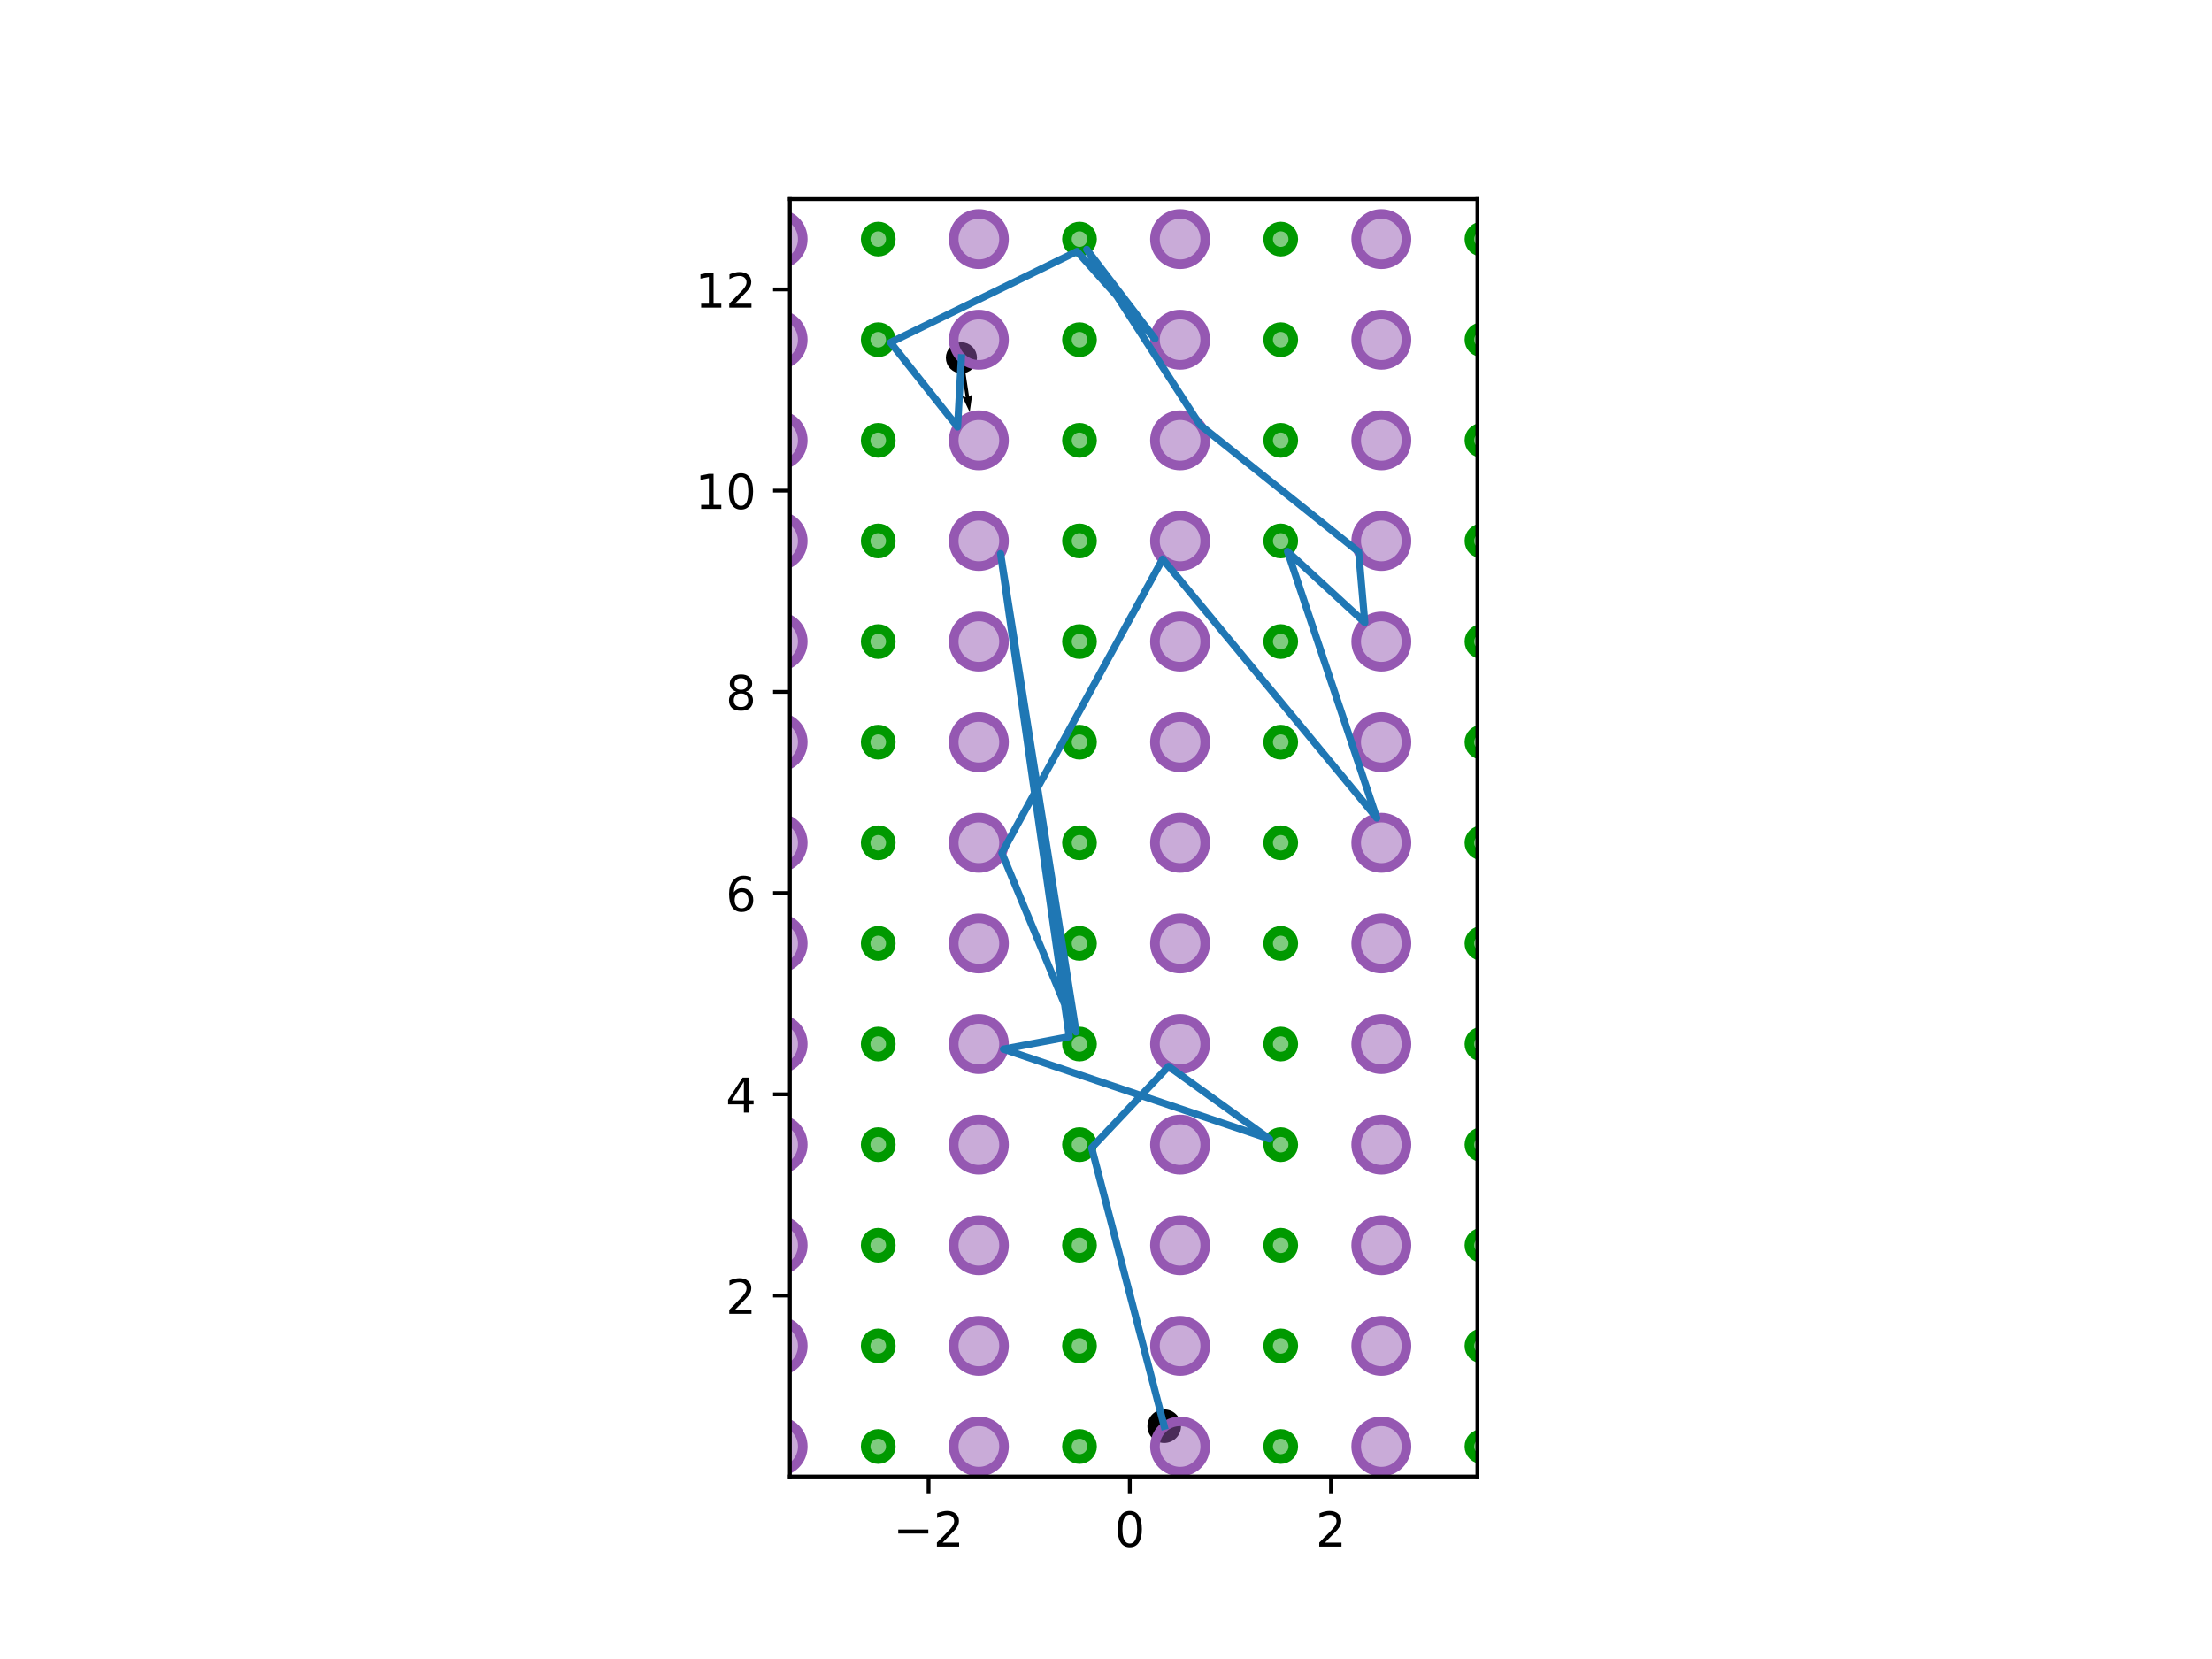 <?xml version="1.0" encoding="utf-8" standalone="no"?>
<!DOCTYPE svg PUBLIC "-//W3C//DTD SVG 1.1//EN"
  "http://www.w3.org/Graphics/SVG/1.1/DTD/svg11.dtd">
<!-- Created with matplotlib (http://matplotlib.org/) -->
<svg height="345.6pt" version="1.1" viewBox="0 0 460.8 345.6" width="460.8pt" xmlns="http://www.w3.org/2000/svg" xmlns:xlink="http://www.w3.org/1999/xlink">
 <defs>
  <style type="text/css">
*{stroke-linecap:butt;stroke-linejoin:round;}
  </style>
 </defs>
 <g id="figure_1">
  <g id="patch_1">
   <path d="M 0 345.6 
L 460.8 345.6 
L 460.8 0 
L 0 0 
z
" style="fill:#ffffff;"/>
  </g>
  <g id="axes_1">
   <g id="patch_2">
    <path d="M 164.549 307.584 
L 307.771 307.584 
L 307.771 41.472 
L 164.549 41.472 
z
" style="fill:#ffffff;"/>
   </g>
   <g id="PathCollection_1">
    <defs>
     <path d="M 0 3 
C 0.796 3 1.559 2.684 2.121 2.121 
C 2.684 1.559 3 0.796 3 0 
C 3 -0.796 2.684 -1.559 2.121 -2.121 
C 1.559 -2.684 0.796 -3 0 -3 
C -0.796 -3 -1.559 -2.684 -2.121 -2.121 
C -2.684 -1.559 -3 -0.796 -3 0 
C -3 0.796 -2.684 1.559 -2.121 2.121 
C -1.559 2.684 -0.796 3 0 3 
z
" id="m71e45e2b10" style="stroke:#000000;"/>
    </defs>
    <g clip-path="url(#p315c8ce2d9)">
     <use style="stroke:#000000;" x="242.525" xlink:href="#m71e45e2b10" y="297.104"/>
    </g>
   </g>
   <g id="PathCollection_2">
    <defs>
     <path d="M 0 2.739 
C 0.726 2.739 1.423 2.45 1.936 1.936 
C 2.45 1.423 2.739 0.726 2.739 0 
C 2.739 -0.726 2.45 -1.423 1.936 -1.936 
C 1.423 -2.45 0.726 -2.739 0 -2.739 
C -0.726 -2.739 -1.423 -2.45 -1.936 -1.936 
C -2.45 -1.423 -2.739 -0.726 -2.739 0 
C -2.739 0.726 -2.45 1.423 -1.936 1.936 
C -1.423 2.45 -0.726 2.739 0 2.739 
z
" id="m43181da4f9" style="stroke:#000000;"/>
    </defs>
    <g clip-path="url(#p315c8ce2d9)">
     <use style="stroke:#000000;" x="200.277" xlink:href="#m43181da4f9" y="74.541"/>
    </g>
   </g>
   <g id="Quiver_1">
    <path clip-path="url(#p315c8ce2d9)" d="M 200.631 74.487 
L 201.876 82.627 
L 202.53 82.165 
L 202.009 85.867 
L 200.406 82.49 
L 201.168 82.736 
L 199.923 74.595 
L 200.631 74.487 
"/>
   </g>
   <g id="patch_3">
    <path clip-path="url(#p315c8ce2d9)" d="M 161.994 306.571 
C 163.384 306.571 164.717 306.019 165.699 305.036 
C 166.682 304.053 167.234 302.72 167.234 301.331 
C 167.234 299.941 166.682 298.608 165.699 297.625 
C 164.717 296.643 163.384 296.091 161.994 296.091 
C 160.604 296.091 159.271 296.643 158.289 297.625 
C 157.306 298.608 156.754 299.941 156.754 301.331 
C 156.754 302.72 157.306 304.053 158.289 305.036 
C 159.271 306.019 160.604 306.571 161.994 306.571 
z
" style="fill:#9558b2;fill-opacity:0.5;stroke:#9558b2;stroke-linejoin:miter;stroke-width:2;"/>
   </g>
   <g id="patch_4">
    <path clip-path="url(#p315c8ce2d9)" d="M 182.954 303.951 
C 183.649 303.951 184.315 303.675 184.807 303.183 
C 185.298 302.692 185.574 302.026 185.574 301.331 
C 185.574 300.636 185.298 299.969 184.807 299.478 
C 184.315 298.987 183.649 298.711 182.954 298.711 
C 182.259 298.711 181.593 298.987 181.102 299.478 
C 180.61 299.969 180.334 300.636 180.334 301.331 
C 180.334 302.026 180.61 302.692 181.102 303.183 
C 181.593 303.675 182.259 303.951 182.954 303.951 
z
" style="fill:#009900;fill-opacity:0.5;stroke:#009900;stroke-linejoin:miter;stroke-width:2;"/>
   </g>
   <g id="patch_5">
    <path clip-path="url(#p315c8ce2d9)" d="M 161.994 285.611 
C 163.384 285.611 164.717 285.058 165.699 284.076 
C 166.682 283.093 167.234 281.76 167.234 280.371 
C 167.234 278.981 166.682 277.648 165.699 276.665 
C 164.717 275.683 163.384 275.13 161.994 275.13 
C 160.604 275.13 159.271 275.683 158.289 276.665 
C 157.306 277.648 156.754 278.981 156.754 280.371 
C 156.754 281.76 157.306 283.093 158.289 284.076 
C 159.271 285.058 160.604 285.611 161.994 285.611 
z
" style="fill:#9558b2;fill-opacity:0.5;stroke:#9558b2;stroke-linejoin:miter;stroke-width:2;"/>
   </g>
   <g id="patch_6">
    <path clip-path="url(#p315c8ce2d9)" d="M 182.954 282.991 
C 183.649 282.991 184.315 282.715 184.807 282.223 
C 185.298 281.732 185.574 281.065 185.574 280.371 
C 185.574 279.676 185.298 279.009 184.807 278.518 
C 184.315 278.027 183.649 277.751 182.954 277.751 
C 182.259 277.751 181.593 278.027 181.102 278.518 
C 180.61 279.009 180.334 279.676 180.334 280.371 
C 180.334 281.065 180.61 281.732 181.102 282.223 
C 181.593 282.715 182.259 282.991 182.954 282.991 
z
" style="fill:#009900;fill-opacity:0.5;stroke:#009900;stroke-linejoin:miter;stroke-width:2;"/>
   </g>
   <g id="patch_7">
    <path clip-path="url(#p315c8ce2d9)" d="M 161.994 264.65 
C 163.384 264.65 164.717 264.098 165.699 263.116 
C 166.682 262.133 167.234 260.8 167.234 259.41 
C 167.234 258.021 166.682 256.688 165.699 255.705 
C 164.717 254.722 163.384 254.17 161.994 254.17 
C 160.604 254.17 159.271 254.722 158.289 255.705 
C 157.306 256.688 156.754 258.021 156.754 259.41 
C 156.754 260.8 157.306 262.133 158.289 263.116 
C 159.271 264.098 160.604 264.65 161.994 264.65 
z
" style="fill:#9558b2;fill-opacity:0.5;stroke:#9558b2;stroke-linejoin:miter;stroke-width:2;"/>
   </g>
   <g id="patch_8">
    <path clip-path="url(#p315c8ce2d9)" d="M 182.954 262.03 
C 183.649 262.03 184.315 261.754 184.807 261.263 
C 185.298 260.772 185.574 260.105 185.574 259.41 
C 185.574 258.716 185.298 258.049 184.807 257.558 
C 184.315 257.066 183.649 256.79 182.954 256.79 
C 182.259 256.79 181.593 257.066 181.102 257.558 
C 180.61 258.049 180.334 258.716 180.334 259.41 
C 180.334 260.105 180.61 260.772 181.102 261.263 
C 181.593 261.754 182.259 262.03 182.954 262.03 
z
" style="fill:#009900;fill-opacity:0.5;stroke:#009900;stroke-linejoin:miter;stroke-width:2;"/>
   </g>
   <g id="patch_9">
    <path clip-path="url(#p315c8ce2d9)" d="M 161.994 243.69 
C 163.384 243.69 164.717 243.138 165.699 242.155 
C 166.682 241.173 167.234 239.84 167.234 238.45 
C 167.234 237.061 166.682 235.728 165.699 234.745 
C 164.717 233.762 163.384 233.21 161.994 233.21 
C 160.604 233.21 159.271 233.762 158.289 234.745 
C 157.306 235.728 156.754 237.061 156.754 238.45 
C 156.754 239.84 157.306 241.173 158.289 242.155 
C 159.271 243.138 160.604 243.69 161.994 243.69 
z
" style="fill:#9558b2;fill-opacity:0.5;stroke:#9558b2;stroke-linejoin:miter;stroke-width:2;"/>
   </g>
   <g id="patch_10">
    <path clip-path="url(#p315c8ce2d9)" d="M 182.954 241.07 
C 183.649 241.07 184.315 240.794 184.807 240.303 
C 185.298 239.811 185.574 239.145 185.574 238.45 
C 185.574 237.755 185.298 237.089 184.807 236.598 
C 184.315 236.106 183.649 235.83 182.954 235.83 
C 182.259 235.83 181.593 236.106 181.102 236.598 
C 180.61 237.089 180.334 237.755 180.334 238.45 
C 180.334 239.145 180.61 239.811 181.102 240.303 
C 181.593 240.794 182.259 241.07 182.954 241.07 
z
" style="fill:#009900;fill-opacity:0.5;stroke:#009900;stroke-linejoin:miter;stroke-width:2;"/>
   </g>
   <g id="patch_11">
    <path clip-path="url(#p315c8ce2d9)" d="M 161.994 222.73 
C 163.384 222.73 164.717 222.178 165.699 221.195 
C 166.682 220.213 167.234 218.88 167.234 217.49 
C 167.234 216.1 166.682 214.767 165.699 213.785 
C 164.717 212.802 163.384 212.25 161.994 212.25 
C 160.604 212.25 159.271 212.802 158.289 213.785 
C 157.306 214.767 156.754 216.1 156.754 217.49 
C 156.754 218.88 157.306 220.213 158.289 221.195 
C 159.271 222.178 160.604 222.73 161.994 222.73 
z
" style="fill:#9558b2;fill-opacity:0.5;stroke:#9558b2;stroke-linejoin:miter;stroke-width:2;"/>
   </g>
   <g id="patch_12">
    <path clip-path="url(#p315c8ce2d9)" d="M 182.954 220.11 
C 183.649 220.11 184.315 219.834 184.807 219.343 
C 185.298 218.851 185.574 218.185 185.574 217.49 
C 185.574 216.795 185.298 216.129 184.807 215.637 
C 184.315 215.146 183.649 214.87 182.954 214.87 
C 182.259 214.87 181.593 215.146 181.102 215.637 
C 180.61 216.129 180.334 216.795 180.334 217.49 
C 180.334 218.185 180.61 218.851 181.102 219.343 
C 181.593 219.834 182.259 220.11 182.954 220.11 
z
" style="fill:#009900;fill-opacity:0.5;stroke:#009900;stroke-linejoin:miter;stroke-width:2;"/>
   </g>
   <g id="patch_13">
    <path clip-path="url(#p315c8ce2d9)" d="M 161.994 201.77 
C 163.384 201.77 164.717 201.218 165.699 200.235 
C 166.682 199.252 167.234 197.919 167.234 196.53 
C 167.234 195.14 166.682 193.807 165.699 192.825 
C 164.717 191.842 163.384 191.29 161.994 191.29 
C 160.604 191.29 159.271 191.842 158.289 192.825 
C 157.306 193.807 156.754 195.14 156.754 196.53 
C 156.754 197.919 157.306 199.252 158.289 200.235 
C 159.271 201.218 160.604 201.77 161.994 201.77 
z
" style="fill:#9558b2;fill-opacity:0.5;stroke:#9558b2;stroke-linejoin:miter;stroke-width:2;"/>
   </g>
   <g id="patch_14">
    <path clip-path="url(#p315c8ce2d9)" d="M 182.954 199.15 
C 183.649 199.15 184.315 198.874 184.807 198.382 
C 185.298 197.891 185.574 197.225 185.574 196.53 
C 185.574 195.835 185.298 195.169 184.807 194.677 
C 184.315 194.186 183.649 193.91 182.954 193.91 
C 182.259 193.91 181.593 194.186 181.102 194.677 
C 180.61 195.169 180.334 195.835 180.334 196.53 
C 180.334 197.225 180.61 197.891 181.102 198.382 
C 181.593 198.874 182.259 199.15 182.954 199.15 
z
" style="fill:#009900;fill-opacity:0.5;stroke:#009900;stroke-linejoin:miter;stroke-width:2;"/>
   </g>
   <g id="patch_15">
    <path clip-path="url(#p315c8ce2d9)" d="M 161.994 180.81 
C 163.384 180.81 164.717 180.258 165.699 179.275 
C 166.682 178.292 167.234 176.959 167.234 175.57 
C 167.234 174.18 166.682 172.847 165.699 171.864 
C 164.717 170.882 163.384 170.33 161.994 170.33 
C 160.604 170.33 159.271 170.882 158.289 171.864 
C 157.306 172.847 156.754 174.18 156.754 175.57 
C 156.754 176.959 157.306 178.292 158.289 179.275 
C 159.271 180.258 160.604 180.81 161.994 180.81 
z
" style="fill:#9558b2;fill-opacity:0.5;stroke:#9558b2;stroke-linejoin:miter;stroke-width:2;"/>
   </g>
   <g id="patch_16">
    <path clip-path="url(#p315c8ce2d9)" d="M 182.954 178.19 
C 183.649 178.19 184.315 177.914 184.807 177.422 
C 185.298 176.931 185.574 176.264 185.574 175.57 
C 185.574 174.875 185.298 174.208 184.807 173.717 
C 184.315 173.226 183.649 172.95 182.954 172.95 
C 182.259 172.95 181.593 173.226 181.102 173.717 
C 180.61 174.208 180.334 174.875 180.334 175.57 
C 180.334 176.264 180.61 176.931 181.102 177.422 
C 181.593 177.914 182.259 178.19 182.954 178.19 
z
" style="fill:#009900;fill-opacity:0.5;stroke:#009900;stroke-linejoin:miter;stroke-width:2;"/>
   </g>
   <g id="patch_17">
    <path clip-path="url(#p315c8ce2d9)" d="M 161.994 159.85 
C 163.384 159.85 164.717 159.297 165.699 158.315 
C 166.682 157.332 167.234 155.999 167.234 154.609 
C 167.234 153.22 166.682 151.887 165.699 150.904 
C 164.717 149.922 163.384 149.369 161.994 149.369 
C 160.604 149.369 159.271 149.922 158.289 150.904 
C 157.306 151.887 156.754 153.22 156.754 154.609 
C 156.754 155.999 157.306 157.332 158.289 158.315 
C 159.271 159.297 160.604 159.85 161.994 159.85 
z
" style="fill:#9558b2;fill-opacity:0.5;stroke:#9558b2;stroke-linejoin:miter;stroke-width:2;"/>
   </g>
   <g id="patch_18">
    <path clip-path="url(#p315c8ce2d9)" d="M 182.954 157.229 
C 183.649 157.229 184.315 156.953 184.807 156.462 
C 185.298 155.971 185.574 155.304 185.574 154.609 
C 185.574 153.915 185.298 153.248 184.807 152.757 
C 184.315 152.266 183.649 151.989 182.954 151.989 
C 182.259 151.989 181.593 152.266 181.102 152.757 
C 180.61 153.248 180.334 153.915 180.334 154.609 
C 180.334 155.304 180.61 155.971 181.102 156.462 
C 181.593 156.953 182.259 157.229 182.954 157.229 
z
" style="fill:#009900;fill-opacity:0.5;stroke:#009900;stroke-linejoin:miter;stroke-width:2;"/>
   </g>
   <g id="patch_19">
    <path clip-path="url(#p315c8ce2d9)" d="M 161.994 138.889 
C 163.384 138.889 164.717 138.337 165.699 137.355 
C 166.682 136.372 167.234 135.039 167.234 133.649 
C 167.234 132.26 166.682 130.927 165.699 129.944 
C 164.717 128.961 163.384 128.409 161.994 128.409 
C 160.604 128.409 159.271 128.961 158.289 129.944 
C 157.306 130.927 156.754 132.26 156.754 133.649 
C 156.754 135.039 157.306 136.372 158.289 137.355 
C 159.271 138.337 160.604 138.889 161.994 138.889 
z
" style="fill:#9558b2;fill-opacity:0.5;stroke:#9558b2;stroke-linejoin:miter;stroke-width:2;"/>
   </g>
   <g id="patch_20">
    <path clip-path="url(#p315c8ce2d9)" d="M 182.954 136.269 
C 183.649 136.269 184.315 135.993 184.807 135.502 
C 185.298 135.011 185.574 134.344 185.574 133.649 
C 185.574 132.954 185.298 132.288 184.807 131.797 
C 184.315 131.305 183.649 131.029 182.954 131.029 
C 182.259 131.029 181.593 131.305 181.102 131.797 
C 180.61 132.288 180.334 132.954 180.334 133.649 
C 180.334 134.344 180.61 135.011 181.102 135.502 
C 181.593 135.993 182.259 136.269 182.954 136.269 
z
" style="fill:#009900;fill-opacity:0.5;stroke:#009900;stroke-linejoin:miter;stroke-width:2;"/>
   </g>
   <g id="patch_21">
    <path clip-path="url(#p315c8ce2d9)" d="M 161.994 117.929 
C 163.384 117.929 164.717 117.377 165.699 116.394 
C 166.682 115.412 167.234 114.079 167.234 112.689 
C 167.234 111.299 166.682 109.966 165.699 108.984 
C 164.717 108.001 163.384 107.449 161.994 107.449 
C 160.604 107.449 159.271 108.001 158.289 108.984 
C 157.306 109.966 156.754 111.299 156.754 112.689 
C 156.754 114.079 157.306 115.412 158.289 116.394 
C 159.271 117.377 160.604 117.929 161.994 117.929 
z
" style="fill:#9558b2;fill-opacity:0.5;stroke:#9558b2;stroke-linejoin:miter;stroke-width:2;"/>
   </g>
   <g id="patch_22">
    <path clip-path="url(#p315c8ce2d9)" d="M 182.954 115.309 
C 183.649 115.309 184.315 115.033 184.807 114.542 
C 185.298 114.05 185.574 113.384 185.574 112.689 
C 185.574 111.994 185.298 111.328 184.807 110.836 
C 184.315 110.345 183.649 110.069 182.954 110.069 
C 182.259 110.069 181.593 110.345 181.102 110.836 
C 180.61 111.328 180.334 111.994 180.334 112.689 
C 180.334 113.384 180.61 114.05 181.102 114.542 
C 181.593 115.033 182.259 115.309 182.954 115.309 
z
" style="fill:#009900;fill-opacity:0.5;stroke:#009900;stroke-linejoin:miter;stroke-width:2;"/>
   </g>
   <g id="patch_23">
    <path clip-path="url(#p315c8ce2d9)" d="M 161.994 96.969 
C 163.384 96.969 164.717 96.417 165.699 95.434 
C 166.682 94.452 167.234 93.119 167.234 91.729 
C 167.234 90.339 166.682 89.006 165.699 88.024 
C 164.717 87.041 163.384 86.489 161.994 86.489 
C 160.604 86.489 159.271 87.041 158.289 88.024 
C 157.306 89.006 156.754 90.339 156.754 91.729 
C 156.754 93.119 157.306 94.452 158.289 95.434 
C 159.271 96.417 160.604 96.969 161.994 96.969 
z
" style="fill:#9558b2;fill-opacity:0.5;stroke:#9558b2;stroke-linejoin:miter;stroke-width:2;"/>
   </g>
   <g id="patch_24">
    <path clip-path="url(#p315c8ce2d9)" d="M 182.954 94.349 
C 183.649 94.349 184.315 94.073 184.807 93.582 
C 185.298 93.09 185.574 92.424 185.574 91.729 
C 185.574 91.034 185.298 90.368 184.807 89.876 
C 184.315 89.385 183.649 89.109 182.954 89.109 
C 182.259 89.109 181.593 89.385 181.102 89.876 
C 180.61 90.368 180.334 91.034 180.334 91.729 
C 180.334 92.424 180.61 93.09 181.102 93.582 
C 181.593 94.073 182.259 94.349 182.954 94.349 
z
" style="fill:#009900;fill-opacity:0.5;stroke:#009900;stroke-linejoin:miter;stroke-width:2;"/>
   </g>
   <g id="patch_25">
    <path clip-path="url(#p315c8ce2d9)" d="M 161.994 76.009 
C 163.384 76.009 164.717 75.457 165.699 74.474 
C 166.682 73.491 167.234 72.158 167.234 70.769 
C 167.234 69.379 166.682 68.046 165.699 67.063 
C 164.717 66.081 163.384 65.529 161.994 65.529 
C 160.604 65.529 159.271 66.081 158.289 67.063 
C 157.306 68.046 156.754 69.379 156.754 70.769 
C 156.754 72.158 157.306 73.491 158.289 74.474 
C 159.271 75.457 160.604 76.009 161.994 76.009 
z
" style="fill:#9558b2;fill-opacity:0.5;stroke:#9558b2;stroke-linejoin:miter;stroke-width:2;"/>
   </g>
   <g id="patch_26">
    <path clip-path="url(#p315c8ce2d9)" d="M 182.954 73.389 
C 183.649 73.389 184.315 73.113 184.807 72.621 
C 185.298 72.13 185.574 71.464 185.574 70.769 
C 185.574 70.074 185.298 69.407 184.807 68.916 
C 184.315 68.425 183.649 68.149 182.954 68.149 
C 182.259 68.149 181.593 68.425 181.102 68.916 
C 180.61 69.407 180.334 70.074 180.334 70.769 
C 180.334 71.464 180.61 72.13 181.102 72.621 
C 181.593 73.113 182.259 73.389 182.954 73.389 
z
" style="fill:#009900;fill-opacity:0.5;stroke:#009900;stroke-linejoin:miter;stroke-width:2;"/>
   </g>
   <g id="patch_27">
    <path clip-path="url(#p315c8ce2d9)" d="M 161.994 55.049 
C 163.384 55.049 164.717 54.496 165.699 53.514 
C 166.682 52.531 167.234 51.198 167.234 49.809 
C 167.234 48.419 166.682 47.086 165.699 46.103 
C 164.717 45.121 163.384 44.569 161.994 44.569 
C 160.604 44.569 159.271 45.121 158.289 46.103 
C 157.306 47.086 156.754 48.419 156.754 49.809 
C 156.754 51.198 157.306 52.531 158.289 53.514 
C 159.271 54.496 160.604 55.049 161.994 55.049 
z
" style="fill:#9558b2;fill-opacity:0.5;stroke:#9558b2;stroke-linejoin:miter;stroke-width:2;"/>
   </g>
   <g id="patch_28">
    <path clip-path="url(#p315c8ce2d9)" d="M 182.954 52.429 
C 183.649 52.429 184.315 52.153 184.807 51.661 
C 185.298 51.17 185.574 50.503 185.574 49.809 
C 185.574 49.114 185.298 48.447 184.807 47.956 
C 184.315 47.465 183.649 47.189 182.954 47.189 
C 182.259 47.189 181.593 47.465 181.102 47.956 
C 180.61 48.447 180.334 49.114 180.334 49.809 
C 180.334 50.503 180.61 51.17 181.102 51.661 
C 181.593 52.153 182.259 52.429 182.954 52.429 
z
" style="fill:#009900;fill-opacity:0.5;stroke:#009900;stroke-linejoin:miter;stroke-width:2;"/>
   </g>
   <g id="patch_29">
    <path clip-path="url(#p315c8ce2d9)" d="M 203.914 306.571 
C 205.304 306.571 206.637 306.019 207.62 305.036 
C 208.602 304.053 209.154 302.72 209.154 301.331 
C 209.154 299.941 208.602 298.608 207.62 297.625 
C 206.637 296.643 205.304 296.091 203.914 296.091 
C 202.525 296.091 201.192 296.643 200.209 297.625 
C 199.226 298.608 198.674 299.941 198.674 301.331 
C 198.674 302.72 199.226 304.053 200.209 305.036 
C 201.192 306.019 202.525 306.571 203.914 306.571 
z
" style="fill:#9558b2;fill-opacity:0.5;stroke:#9558b2;stroke-linejoin:miter;stroke-width:2;"/>
   </g>
   <g id="patch_30">
    <path clip-path="url(#p315c8ce2d9)" d="M 224.875 303.951 
C 225.569 303.951 226.236 303.675 226.727 303.183 
C 227.218 302.692 227.495 302.026 227.495 301.331 
C 227.495 300.636 227.218 299.969 226.727 299.478 
C 226.236 298.987 225.569 298.711 224.875 298.711 
C 224.18 298.711 223.513 298.987 223.022 299.478 
C 222.531 299.969 222.254 300.636 222.254 301.331 
C 222.254 302.026 222.531 302.692 223.022 303.183 
C 223.513 303.675 224.18 303.951 224.875 303.951 
z
" style="fill:#009900;fill-opacity:0.5;stroke:#009900;stroke-linejoin:miter;stroke-width:2;"/>
   </g>
   <g id="patch_31">
    <path clip-path="url(#p315c8ce2d9)" d="M 203.914 285.611 
C 205.304 285.611 206.637 285.058 207.62 284.076 
C 208.602 283.093 209.154 281.76 209.154 280.371 
C 209.154 278.981 208.602 277.648 207.62 276.665 
C 206.637 275.683 205.304 275.13 203.914 275.13 
C 202.525 275.13 201.192 275.683 200.209 276.665 
C 199.226 277.648 198.674 278.981 198.674 280.371 
C 198.674 281.76 199.226 283.093 200.209 284.076 
C 201.192 285.058 202.525 285.611 203.914 285.611 
z
" style="fill:#9558b2;fill-opacity:0.5;stroke:#9558b2;stroke-linejoin:miter;stroke-width:2;"/>
   </g>
   <g id="patch_32">
    <path clip-path="url(#p315c8ce2d9)" d="M 224.875 282.991 
C 225.569 282.991 226.236 282.715 226.727 282.223 
C 227.218 281.732 227.495 281.065 227.495 280.371 
C 227.495 279.676 227.218 279.009 226.727 278.518 
C 226.236 278.027 225.569 277.751 224.875 277.751 
C 224.18 277.751 223.513 278.027 223.022 278.518 
C 222.531 279.009 222.254 279.676 222.254 280.371 
C 222.254 281.065 222.531 281.732 223.022 282.223 
C 223.513 282.715 224.18 282.991 224.875 282.991 
z
" style="fill:#009900;fill-opacity:0.5;stroke:#009900;stroke-linejoin:miter;stroke-width:2;"/>
   </g>
   <g id="patch_33">
    <path clip-path="url(#p315c8ce2d9)" d="M 203.914 264.65 
C 205.304 264.65 206.637 264.098 207.62 263.116 
C 208.602 262.133 209.154 260.8 209.154 259.41 
C 209.154 258.021 208.602 256.688 207.62 255.705 
C 206.637 254.722 205.304 254.17 203.914 254.17 
C 202.525 254.17 201.192 254.722 200.209 255.705 
C 199.226 256.688 198.674 258.021 198.674 259.41 
C 198.674 260.8 199.226 262.133 200.209 263.116 
C 201.192 264.098 202.525 264.65 203.914 264.65 
z
" style="fill:#9558b2;fill-opacity:0.5;stroke:#9558b2;stroke-linejoin:miter;stroke-width:2;"/>
   </g>
   <g id="patch_34">
    <path clip-path="url(#p315c8ce2d9)" d="M 224.875 262.03 
C 225.569 262.03 226.236 261.754 226.727 261.263 
C 227.218 260.772 227.495 260.105 227.495 259.41 
C 227.495 258.716 227.218 258.049 226.727 257.558 
C 226.236 257.066 225.569 256.79 224.875 256.79 
C 224.18 256.79 223.513 257.066 223.022 257.558 
C 222.531 258.049 222.254 258.716 222.254 259.41 
C 222.254 260.105 222.531 260.772 223.022 261.263 
C 223.513 261.754 224.18 262.03 224.875 262.03 
z
" style="fill:#009900;fill-opacity:0.5;stroke:#009900;stroke-linejoin:miter;stroke-width:2;"/>
   </g>
   <g id="patch_35">
    <path clip-path="url(#p315c8ce2d9)" d="M 203.914 243.69 
C 205.304 243.69 206.637 243.138 207.62 242.155 
C 208.602 241.173 209.154 239.84 209.154 238.45 
C 209.154 237.061 208.602 235.728 207.62 234.745 
C 206.637 233.762 205.304 233.21 203.914 233.21 
C 202.525 233.21 201.192 233.762 200.209 234.745 
C 199.226 235.728 198.674 237.061 198.674 238.45 
C 198.674 239.84 199.226 241.173 200.209 242.155 
C 201.192 243.138 202.525 243.69 203.914 243.69 
z
" style="fill:#9558b2;fill-opacity:0.5;stroke:#9558b2;stroke-linejoin:miter;stroke-width:2;"/>
   </g>
   <g id="patch_36">
    <path clip-path="url(#p315c8ce2d9)" d="M 224.875 241.07 
C 225.569 241.07 226.236 240.794 226.727 240.303 
C 227.218 239.811 227.495 239.145 227.495 238.45 
C 227.495 237.755 227.218 237.089 226.727 236.598 
C 226.236 236.106 225.569 235.83 224.875 235.83 
C 224.18 235.83 223.513 236.106 223.022 236.598 
C 222.531 237.089 222.254 237.755 222.254 238.45 
C 222.254 239.145 222.531 239.811 223.022 240.303 
C 223.513 240.794 224.18 241.07 224.875 241.07 
z
" style="fill:#009900;fill-opacity:0.5;stroke:#009900;stroke-linejoin:miter;stroke-width:2;"/>
   </g>
   <g id="patch_37">
    <path clip-path="url(#p315c8ce2d9)" d="M 203.914 222.73 
C 205.304 222.73 206.637 222.178 207.62 221.195 
C 208.602 220.213 209.154 218.88 209.154 217.49 
C 209.154 216.1 208.602 214.767 207.62 213.785 
C 206.637 212.802 205.304 212.25 203.914 212.25 
C 202.525 212.25 201.192 212.802 200.209 213.785 
C 199.226 214.767 198.674 216.1 198.674 217.49 
C 198.674 218.88 199.226 220.213 200.209 221.195 
C 201.192 222.178 202.525 222.73 203.914 222.73 
z
" style="fill:#9558b2;fill-opacity:0.5;stroke:#9558b2;stroke-linejoin:miter;stroke-width:2;"/>
   </g>
   <g id="patch_38">
    <path clip-path="url(#p315c8ce2d9)" d="M 224.875 220.11 
C 225.569 220.11 226.236 219.834 226.727 219.343 
C 227.218 218.851 227.495 218.185 227.495 217.49 
C 227.495 216.795 227.218 216.129 226.727 215.637 
C 226.236 215.146 225.569 214.87 224.875 214.87 
C 224.18 214.87 223.513 215.146 223.022 215.637 
C 222.531 216.129 222.254 216.795 222.254 217.49 
C 222.254 218.185 222.531 218.851 223.022 219.343 
C 223.513 219.834 224.18 220.11 224.875 220.11 
z
" style="fill:#009900;fill-opacity:0.5;stroke:#009900;stroke-linejoin:miter;stroke-width:2;"/>
   </g>
   <g id="patch_39">
    <path clip-path="url(#p315c8ce2d9)" d="M 203.914 201.77 
C 205.304 201.77 206.637 201.218 207.62 200.235 
C 208.602 199.252 209.154 197.919 209.154 196.53 
C 209.154 195.14 208.602 193.807 207.62 192.825 
C 206.637 191.842 205.304 191.29 203.914 191.29 
C 202.525 191.29 201.192 191.842 200.209 192.825 
C 199.226 193.807 198.674 195.14 198.674 196.53 
C 198.674 197.919 199.226 199.252 200.209 200.235 
C 201.192 201.218 202.525 201.77 203.914 201.77 
z
" style="fill:#9558b2;fill-opacity:0.5;stroke:#9558b2;stroke-linejoin:miter;stroke-width:2;"/>
   </g>
   <g id="patch_40">
    <path clip-path="url(#p315c8ce2d9)" d="M 224.875 199.15 
C 225.569 199.15 226.236 198.874 226.727 198.382 
C 227.218 197.891 227.495 197.225 227.495 196.53 
C 227.495 195.835 227.218 195.169 226.727 194.677 
C 226.236 194.186 225.569 193.91 224.875 193.91 
C 224.18 193.91 223.513 194.186 223.022 194.677 
C 222.531 195.169 222.254 195.835 222.254 196.53 
C 222.254 197.225 222.531 197.891 223.022 198.382 
C 223.513 198.874 224.18 199.15 224.875 199.15 
z
" style="fill:#009900;fill-opacity:0.5;stroke:#009900;stroke-linejoin:miter;stroke-width:2;"/>
   </g>
   <g id="patch_41">
    <path clip-path="url(#p315c8ce2d9)" d="M 203.914 180.81 
C 205.304 180.81 206.637 180.258 207.62 179.275 
C 208.602 178.292 209.154 176.959 209.154 175.57 
C 209.154 174.18 208.602 172.847 207.62 171.864 
C 206.637 170.882 205.304 170.33 203.914 170.33 
C 202.525 170.33 201.192 170.882 200.209 171.864 
C 199.226 172.847 198.674 174.18 198.674 175.57 
C 198.674 176.959 199.226 178.292 200.209 179.275 
C 201.192 180.258 202.525 180.81 203.914 180.81 
z
" style="fill:#9558b2;fill-opacity:0.5;stroke:#9558b2;stroke-linejoin:miter;stroke-width:2;"/>
   </g>
   <g id="patch_42">
    <path clip-path="url(#p315c8ce2d9)" d="M 224.875 178.19 
C 225.569 178.19 226.236 177.914 226.727 177.422 
C 227.218 176.931 227.495 176.264 227.495 175.57 
C 227.495 174.875 227.218 174.208 226.727 173.717 
C 226.236 173.226 225.569 172.95 224.875 172.95 
C 224.18 172.95 223.513 173.226 223.022 173.717 
C 222.531 174.208 222.254 174.875 222.254 175.57 
C 222.254 176.264 222.531 176.931 223.022 177.422 
C 223.513 177.914 224.18 178.19 224.875 178.19 
z
" style="fill:#009900;fill-opacity:0.5;stroke:#009900;stroke-linejoin:miter;stroke-width:2;"/>
   </g>
   <g id="patch_43">
    <path clip-path="url(#p315c8ce2d9)" d="M 203.914 159.85 
C 205.304 159.85 206.637 159.297 207.62 158.315 
C 208.602 157.332 209.154 155.999 209.154 154.609 
C 209.154 153.22 208.602 151.887 207.62 150.904 
C 206.637 149.922 205.304 149.369 203.914 149.369 
C 202.525 149.369 201.192 149.922 200.209 150.904 
C 199.226 151.887 198.674 153.22 198.674 154.609 
C 198.674 155.999 199.226 157.332 200.209 158.315 
C 201.192 159.297 202.525 159.85 203.914 159.85 
z
" style="fill:#9558b2;fill-opacity:0.5;stroke:#9558b2;stroke-linejoin:miter;stroke-width:2;"/>
   </g>
   <g id="patch_44">
    <path clip-path="url(#p315c8ce2d9)" d="M 224.875 157.229 
C 225.569 157.229 226.236 156.953 226.727 156.462 
C 227.218 155.971 227.495 155.304 227.495 154.609 
C 227.495 153.915 227.218 153.248 226.727 152.757 
C 226.236 152.266 225.569 151.989 224.875 151.989 
C 224.18 151.989 223.513 152.266 223.022 152.757 
C 222.531 153.248 222.254 153.915 222.254 154.609 
C 222.254 155.304 222.531 155.971 223.022 156.462 
C 223.513 156.953 224.18 157.229 224.875 157.229 
z
" style="fill:#009900;fill-opacity:0.5;stroke:#009900;stroke-linejoin:miter;stroke-width:2;"/>
   </g>
   <g id="patch_45">
    <path clip-path="url(#p315c8ce2d9)" d="M 203.914 138.889 
C 205.304 138.889 206.637 138.337 207.62 137.355 
C 208.602 136.372 209.154 135.039 209.154 133.649 
C 209.154 132.26 208.602 130.927 207.62 129.944 
C 206.637 128.961 205.304 128.409 203.914 128.409 
C 202.525 128.409 201.192 128.961 200.209 129.944 
C 199.226 130.927 198.674 132.26 198.674 133.649 
C 198.674 135.039 199.226 136.372 200.209 137.355 
C 201.192 138.337 202.525 138.889 203.914 138.889 
z
" style="fill:#9558b2;fill-opacity:0.5;stroke:#9558b2;stroke-linejoin:miter;stroke-width:2;"/>
   </g>
   <g id="patch_46">
    <path clip-path="url(#p315c8ce2d9)" d="M 224.875 136.269 
C 225.569 136.269 226.236 135.993 226.727 135.502 
C 227.218 135.011 227.495 134.344 227.495 133.649 
C 227.495 132.954 227.218 132.288 226.727 131.797 
C 226.236 131.305 225.569 131.029 224.875 131.029 
C 224.18 131.029 223.513 131.305 223.022 131.797 
C 222.531 132.288 222.254 132.954 222.254 133.649 
C 222.254 134.344 222.531 135.011 223.022 135.502 
C 223.513 135.993 224.18 136.269 224.875 136.269 
z
" style="fill:#009900;fill-opacity:0.5;stroke:#009900;stroke-linejoin:miter;stroke-width:2;"/>
   </g>
   <g id="patch_47">
    <path clip-path="url(#p315c8ce2d9)" d="M 203.914 117.929 
C 205.304 117.929 206.637 117.377 207.62 116.394 
C 208.602 115.412 209.154 114.079 209.154 112.689 
C 209.154 111.299 208.602 109.966 207.62 108.984 
C 206.637 108.001 205.304 107.449 203.914 107.449 
C 202.525 107.449 201.192 108.001 200.209 108.984 
C 199.226 109.966 198.674 111.299 198.674 112.689 
C 198.674 114.079 199.226 115.412 200.209 116.394 
C 201.192 117.377 202.525 117.929 203.914 117.929 
z
" style="fill:#9558b2;fill-opacity:0.5;stroke:#9558b2;stroke-linejoin:miter;stroke-width:2;"/>
   </g>
   <g id="patch_48">
    <path clip-path="url(#p315c8ce2d9)" d="M 224.875 115.309 
C 225.569 115.309 226.236 115.033 226.727 114.542 
C 227.218 114.05 227.495 113.384 227.495 112.689 
C 227.495 111.994 227.218 111.328 226.727 110.836 
C 226.236 110.345 225.569 110.069 224.875 110.069 
C 224.18 110.069 223.513 110.345 223.022 110.836 
C 222.531 111.328 222.254 111.994 222.254 112.689 
C 222.254 113.384 222.531 114.05 223.022 114.542 
C 223.513 115.033 224.18 115.309 224.875 115.309 
z
" style="fill:#009900;fill-opacity:0.5;stroke:#009900;stroke-linejoin:miter;stroke-width:2;"/>
   </g>
   <g id="patch_49">
    <path clip-path="url(#p315c8ce2d9)" d="M 203.914 96.969 
C 205.304 96.969 206.637 96.417 207.62 95.434 
C 208.602 94.452 209.154 93.119 209.154 91.729 
C 209.154 90.339 208.602 89.006 207.62 88.024 
C 206.637 87.041 205.304 86.489 203.914 86.489 
C 202.525 86.489 201.192 87.041 200.209 88.024 
C 199.226 89.006 198.674 90.339 198.674 91.729 
C 198.674 93.119 199.226 94.452 200.209 95.434 
C 201.192 96.417 202.525 96.969 203.914 96.969 
z
" style="fill:#9558b2;fill-opacity:0.5;stroke:#9558b2;stroke-linejoin:miter;stroke-width:2;"/>
   </g>
   <g id="patch_50">
    <path clip-path="url(#p315c8ce2d9)" d="M 224.875 94.349 
C 225.569 94.349 226.236 94.073 226.727 93.582 
C 227.218 93.09 227.495 92.424 227.495 91.729 
C 227.495 91.034 227.218 90.368 226.727 89.876 
C 226.236 89.385 225.569 89.109 224.875 89.109 
C 224.18 89.109 223.513 89.385 223.022 89.876 
C 222.531 90.368 222.254 91.034 222.254 91.729 
C 222.254 92.424 222.531 93.09 223.022 93.582 
C 223.513 94.073 224.18 94.349 224.875 94.349 
z
" style="fill:#009900;fill-opacity:0.5;stroke:#009900;stroke-linejoin:miter;stroke-width:2;"/>
   </g>
   <g id="patch_51">
    <path clip-path="url(#p315c8ce2d9)" d="M 203.914 76.009 
C 205.304 76.009 206.637 75.457 207.62 74.474 
C 208.602 73.491 209.154 72.158 209.154 70.769 
C 209.154 69.379 208.602 68.046 207.62 67.063 
C 206.637 66.081 205.304 65.529 203.914 65.529 
C 202.525 65.529 201.192 66.081 200.209 67.063 
C 199.226 68.046 198.674 69.379 198.674 70.769 
C 198.674 72.158 199.226 73.491 200.209 74.474 
C 201.192 75.457 202.525 76.009 203.914 76.009 
z
" style="fill:#9558b2;fill-opacity:0.5;stroke:#9558b2;stroke-linejoin:miter;stroke-width:2;"/>
   </g>
   <g id="patch_52">
    <path clip-path="url(#p315c8ce2d9)" d="M 224.875 73.389 
C 225.569 73.389 226.236 73.113 226.727 72.621 
C 227.218 72.13 227.495 71.464 227.495 70.769 
C 227.495 70.074 227.218 69.407 226.727 68.916 
C 226.236 68.425 225.569 68.149 224.875 68.149 
C 224.18 68.149 223.513 68.425 223.022 68.916 
C 222.531 69.407 222.254 70.074 222.254 70.769 
C 222.254 71.464 222.531 72.13 223.022 72.621 
C 223.513 73.113 224.18 73.389 224.875 73.389 
z
" style="fill:#009900;fill-opacity:0.5;stroke:#009900;stroke-linejoin:miter;stroke-width:2;"/>
   </g>
   <g id="patch_53">
    <path clip-path="url(#p315c8ce2d9)" d="M 203.914 55.049 
C 205.304 55.049 206.637 54.496 207.62 53.514 
C 208.602 52.531 209.154 51.198 209.154 49.809 
C 209.154 48.419 208.602 47.086 207.62 46.103 
C 206.637 45.121 205.304 44.569 203.914 44.569 
C 202.525 44.569 201.192 45.121 200.209 46.103 
C 199.226 47.086 198.674 48.419 198.674 49.809 
C 198.674 51.198 199.226 52.531 200.209 53.514 
C 201.192 54.496 202.525 55.049 203.914 55.049 
z
" style="fill:#9558b2;fill-opacity:0.5;stroke:#9558b2;stroke-linejoin:miter;stroke-width:2;"/>
   </g>
   <g id="patch_54">
    <path clip-path="url(#p315c8ce2d9)" d="M 224.875 52.429 
C 225.569 52.429 226.236 52.153 226.727 51.661 
C 227.218 51.17 227.495 50.503 227.495 49.809 
C 227.495 49.114 227.218 48.447 226.727 47.956 
C 226.236 47.465 225.569 47.189 224.875 47.189 
C 224.18 47.189 223.513 47.465 223.022 47.956 
C 222.531 48.447 222.254 49.114 222.254 49.809 
C 222.254 50.503 222.531 51.17 223.022 51.661 
C 223.513 52.153 224.18 52.429 224.875 52.429 
z
" style="fill:#009900;fill-opacity:0.5;stroke:#009900;stroke-linejoin:miter;stroke-width:2;"/>
   </g>
   <g id="patch_55">
    <path clip-path="url(#p315c8ce2d9)" d="M 245.835 306.571 
C 247.224 306.571 248.557 306.019 249.54 305.036 
C 250.523 304.053 251.075 302.72 251.075 301.331 
C 251.075 299.941 250.523 298.608 249.54 297.625 
C 248.557 296.643 247.224 296.091 245.835 296.091 
C 244.445 296.091 243.112 296.643 242.129 297.625 
C 241.147 298.608 240.595 299.941 240.595 301.331 
C 240.595 302.72 241.147 304.053 242.129 305.036 
C 243.112 306.019 244.445 306.571 245.835 306.571 
z
" style="fill:#9558b2;fill-opacity:0.5;stroke:#9558b2;stroke-linejoin:miter;stroke-width:2;"/>
   </g>
   <g id="patch_56">
    <path clip-path="url(#p315c8ce2d9)" d="M 266.795 303.951 
C 267.49 303.951 268.156 303.675 268.648 303.183 
C 269.139 302.692 269.415 302.026 269.415 301.331 
C 269.415 300.636 269.139 299.969 268.648 299.478 
C 268.156 298.987 267.49 298.711 266.795 298.711 
C 266.1 298.711 265.434 298.987 264.942 299.478 
C 264.451 299.969 264.175 300.636 264.175 301.331 
C 264.175 302.026 264.451 302.692 264.942 303.183 
C 265.434 303.675 266.1 303.951 266.795 303.951 
z
" style="fill:#009900;fill-opacity:0.5;stroke:#009900;stroke-linejoin:miter;stroke-width:2;"/>
   </g>
   <g id="patch_57">
    <path clip-path="url(#p315c8ce2d9)" d="M 245.835 285.611 
C 247.224 285.611 248.557 285.058 249.54 284.076 
C 250.523 283.093 251.075 281.76 251.075 280.371 
C 251.075 278.981 250.523 277.648 249.54 276.665 
C 248.557 275.683 247.224 275.13 245.835 275.13 
C 244.445 275.13 243.112 275.683 242.129 276.665 
C 241.147 277.648 240.595 278.981 240.595 280.371 
C 240.595 281.76 241.147 283.093 242.129 284.076 
C 243.112 285.058 244.445 285.611 245.835 285.611 
z
" style="fill:#9558b2;fill-opacity:0.5;stroke:#9558b2;stroke-linejoin:miter;stroke-width:2;"/>
   </g>
   <g id="patch_58">
    <path clip-path="url(#p315c8ce2d9)" d="M 266.795 282.991 
C 267.49 282.991 268.156 282.715 268.648 282.223 
C 269.139 281.732 269.415 281.065 269.415 280.371 
C 269.415 279.676 269.139 279.009 268.648 278.518 
C 268.156 278.027 267.49 277.751 266.795 277.751 
C 266.1 277.751 265.434 278.027 264.942 278.518 
C 264.451 279.009 264.175 279.676 264.175 280.371 
C 264.175 281.065 264.451 281.732 264.942 282.223 
C 265.434 282.715 266.1 282.991 266.795 282.991 
z
" style="fill:#009900;fill-opacity:0.5;stroke:#009900;stroke-linejoin:miter;stroke-width:2;"/>
   </g>
   <g id="patch_59">
    <path clip-path="url(#p315c8ce2d9)" d="M 245.835 264.65 
C 247.224 264.65 248.557 264.098 249.54 263.116 
C 250.523 262.133 251.075 260.8 251.075 259.41 
C 251.075 258.021 250.523 256.688 249.54 255.705 
C 248.557 254.722 247.224 254.17 245.835 254.17 
C 244.445 254.17 243.112 254.722 242.129 255.705 
C 241.147 256.688 240.595 258.021 240.595 259.41 
C 240.595 260.8 241.147 262.133 242.129 263.116 
C 243.112 264.098 244.445 264.65 245.835 264.65 
z
" style="fill:#9558b2;fill-opacity:0.5;stroke:#9558b2;stroke-linejoin:miter;stroke-width:2;"/>
   </g>
   <g id="patch_60">
    <path clip-path="url(#p315c8ce2d9)" d="M 266.795 262.03 
C 267.49 262.03 268.156 261.754 268.648 261.263 
C 269.139 260.772 269.415 260.105 269.415 259.41 
C 269.415 258.716 269.139 258.049 268.648 257.558 
C 268.156 257.066 267.49 256.79 266.795 256.79 
C 266.1 256.79 265.434 257.066 264.942 257.558 
C 264.451 258.049 264.175 258.716 264.175 259.41 
C 264.175 260.105 264.451 260.772 264.942 261.263 
C 265.434 261.754 266.1 262.03 266.795 262.03 
z
" style="fill:#009900;fill-opacity:0.5;stroke:#009900;stroke-linejoin:miter;stroke-width:2;"/>
   </g>
   <g id="patch_61">
    <path clip-path="url(#p315c8ce2d9)" d="M 245.835 243.69 
C 247.224 243.69 248.557 243.138 249.54 242.155 
C 250.523 241.173 251.075 239.84 251.075 238.45 
C 251.075 237.061 250.523 235.728 249.54 234.745 
C 248.557 233.762 247.224 233.21 245.835 233.21 
C 244.445 233.21 243.112 233.762 242.129 234.745 
C 241.147 235.728 240.595 237.061 240.595 238.45 
C 240.595 239.84 241.147 241.173 242.129 242.155 
C 243.112 243.138 244.445 243.69 245.835 243.69 
z
" style="fill:#9558b2;fill-opacity:0.5;stroke:#9558b2;stroke-linejoin:miter;stroke-width:2;"/>
   </g>
   <g id="patch_62">
    <path clip-path="url(#p315c8ce2d9)" d="M 266.795 241.07 
C 267.49 241.07 268.156 240.794 268.648 240.303 
C 269.139 239.811 269.415 239.145 269.415 238.45 
C 269.415 237.755 269.139 237.089 268.648 236.598 
C 268.156 236.106 267.49 235.83 266.795 235.83 
C 266.1 235.83 265.434 236.106 264.942 236.598 
C 264.451 237.089 264.175 237.755 264.175 238.45 
C 264.175 239.145 264.451 239.811 264.942 240.303 
C 265.434 240.794 266.1 241.07 266.795 241.07 
z
" style="fill:#009900;fill-opacity:0.5;stroke:#009900;stroke-linejoin:miter;stroke-width:2;"/>
   </g>
   <g id="patch_63">
    <path clip-path="url(#p315c8ce2d9)" d="M 245.835 222.73 
C 247.224 222.73 248.557 222.178 249.54 221.195 
C 250.523 220.213 251.075 218.88 251.075 217.49 
C 251.075 216.1 250.523 214.767 249.54 213.785 
C 248.557 212.802 247.224 212.25 245.835 212.25 
C 244.445 212.25 243.112 212.802 242.129 213.785 
C 241.147 214.767 240.595 216.1 240.595 217.49 
C 240.595 218.88 241.147 220.213 242.129 221.195 
C 243.112 222.178 244.445 222.73 245.835 222.73 
z
" style="fill:#9558b2;fill-opacity:0.5;stroke:#9558b2;stroke-linejoin:miter;stroke-width:2;"/>
   </g>
   <g id="patch_64">
    <path clip-path="url(#p315c8ce2d9)" d="M 266.795 220.11 
C 267.49 220.11 268.156 219.834 268.648 219.343 
C 269.139 218.851 269.415 218.185 269.415 217.49 
C 269.415 216.795 269.139 216.129 268.648 215.637 
C 268.156 215.146 267.49 214.87 266.795 214.87 
C 266.1 214.87 265.434 215.146 264.942 215.637 
C 264.451 216.129 264.175 216.795 264.175 217.49 
C 264.175 218.185 264.451 218.851 264.942 219.343 
C 265.434 219.834 266.1 220.11 266.795 220.11 
z
" style="fill:#009900;fill-opacity:0.5;stroke:#009900;stroke-linejoin:miter;stroke-width:2;"/>
   </g>
   <g id="patch_65">
    <path clip-path="url(#p315c8ce2d9)" d="M 245.835 201.77 
C 247.224 201.77 248.557 201.218 249.54 200.235 
C 250.523 199.252 251.075 197.919 251.075 196.53 
C 251.075 195.14 250.523 193.807 249.54 192.825 
C 248.557 191.842 247.224 191.29 245.835 191.29 
C 244.445 191.29 243.112 191.842 242.129 192.825 
C 241.147 193.807 240.595 195.14 240.595 196.53 
C 240.595 197.919 241.147 199.252 242.129 200.235 
C 243.112 201.218 244.445 201.77 245.835 201.77 
z
" style="fill:#9558b2;fill-opacity:0.5;stroke:#9558b2;stroke-linejoin:miter;stroke-width:2;"/>
   </g>
   <g id="patch_66">
    <path clip-path="url(#p315c8ce2d9)" d="M 266.795 199.15 
C 267.49 199.15 268.156 198.874 268.648 198.382 
C 269.139 197.891 269.415 197.225 269.415 196.53 
C 269.415 195.835 269.139 195.169 268.648 194.677 
C 268.156 194.186 267.49 193.91 266.795 193.91 
C 266.1 193.91 265.434 194.186 264.942 194.677 
C 264.451 195.169 264.175 195.835 264.175 196.53 
C 264.175 197.225 264.451 197.891 264.942 198.382 
C 265.434 198.874 266.1 199.15 266.795 199.15 
z
" style="fill:#009900;fill-opacity:0.5;stroke:#009900;stroke-linejoin:miter;stroke-width:2;"/>
   </g>
   <g id="patch_67">
    <path clip-path="url(#p315c8ce2d9)" d="M 245.835 180.81 
C 247.224 180.81 248.557 180.258 249.54 179.275 
C 250.523 178.292 251.075 176.959 251.075 175.57 
C 251.075 174.18 250.523 172.847 249.54 171.864 
C 248.557 170.882 247.224 170.33 245.835 170.33 
C 244.445 170.33 243.112 170.882 242.129 171.864 
C 241.147 172.847 240.595 174.18 240.595 175.57 
C 240.595 176.959 241.147 178.292 242.129 179.275 
C 243.112 180.258 244.445 180.81 245.835 180.81 
z
" style="fill:#9558b2;fill-opacity:0.5;stroke:#9558b2;stroke-linejoin:miter;stroke-width:2;"/>
   </g>
   <g id="patch_68">
    <path clip-path="url(#p315c8ce2d9)" d="M 266.795 178.19 
C 267.49 178.19 268.156 177.914 268.648 177.422 
C 269.139 176.931 269.415 176.264 269.415 175.57 
C 269.415 174.875 269.139 174.208 268.648 173.717 
C 268.156 173.226 267.49 172.95 266.795 172.95 
C 266.1 172.95 265.434 173.226 264.942 173.717 
C 264.451 174.208 264.175 174.875 264.175 175.57 
C 264.175 176.264 264.451 176.931 264.942 177.422 
C 265.434 177.914 266.1 178.19 266.795 178.19 
z
" style="fill:#009900;fill-opacity:0.5;stroke:#009900;stroke-linejoin:miter;stroke-width:2;"/>
   </g>
   <g id="patch_69">
    <path clip-path="url(#p315c8ce2d9)" d="M 245.835 159.85 
C 247.224 159.85 248.557 159.297 249.54 158.315 
C 250.523 157.332 251.075 155.999 251.075 154.609 
C 251.075 153.22 250.523 151.887 249.54 150.904 
C 248.557 149.922 247.224 149.369 245.835 149.369 
C 244.445 149.369 243.112 149.922 242.129 150.904 
C 241.147 151.887 240.595 153.22 240.595 154.609 
C 240.595 155.999 241.147 157.332 242.129 158.315 
C 243.112 159.297 244.445 159.85 245.835 159.85 
z
" style="fill:#9558b2;fill-opacity:0.5;stroke:#9558b2;stroke-linejoin:miter;stroke-width:2;"/>
   </g>
   <g id="patch_70">
    <path clip-path="url(#p315c8ce2d9)" d="M 266.795 157.229 
C 267.49 157.229 268.156 156.953 268.648 156.462 
C 269.139 155.971 269.415 155.304 269.415 154.609 
C 269.415 153.915 269.139 153.248 268.648 152.757 
C 268.156 152.266 267.49 151.989 266.795 151.989 
C 266.1 151.989 265.434 152.266 264.942 152.757 
C 264.451 153.248 264.175 153.915 264.175 154.609 
C 264.175 155.304 264.451 155.971 264.942 156.462 
C 265.434 156.953 266.1 157.229 266.795 157.229 
z
" style="fill:#009900;fill-opacity:0.5;stroke:#009900;stroke-linejoin:miter;stroke-width:2;"/>
   </g>
   <g id="patch_71">
    <path clip-path="url(#p315c8ce2d9)" d="M 245.835 138.889 
C 247.224 138.889 248.557 138.337 249.54 137.355 
C 250.523 136.372 251.075 135.039 251.075 133.649 
C 251.075 132.26 250.523 130.927 249.54 129.944 
C 248.557 128.961 247.224 128.409 245.835 128.409 
C 244.445 128.409 243.112 128.961 242.129 129.944 
C 241.147 130.927 240.595 132.26 240.595 133.649 
C 240.595 135.039 241.147 136.372 242.129 137.355 
C 243.112 138.337 244.445 138.889 245.835 138.889 
z
" style="fill:#9558b2;fill-opacity:0.5;stroke:#9558b2;stroke-linejoin:miter;stroke-width:2;"/>
   </g>
   <g id="patch_72">
    <path clip-path="url(#p315c8ce2d9)" d="M 266.795 136.269 
C 267.49 136.269 268.156 135.993 268.648 135.502 
C 269.139 135.011 269.415 134.344 269.415 133.649 
C 269.415 132.954 269.139 132.288 268.648 131.797 
C 268.156 131.305 267.49 131.029 266.795 131.029 
C 266.1 131.029 265.434 131.305 264.942 131.797 
C 264.451 132.288 264.175 132.954 264.175 133.649 
C 264.175 134.344 264.451 135.011 264.942 135.502 
C 265.434 135.993 266.1 136.269 266.795 136.269 
z
" style="fill:#009900;fill-opacity:0.5;stroke:#009900;stroke-linejoin:miter;stroke-width:2;"/>
   </g>
   <g id="patch_73">
    <path clip-path="url(#p315c8ce2d9)" d="M 245.835 117.929 
C 247.224 117.929 248.557 117.377 249.54 116.394 
C 250.523 115.412 251.075 114.079 251.075 112.689 
C 251.075 111.299 250.523 109.966 249.54 108.984 
C 248.557 108.001 247.224 107.449 245.835 107.449 
C 244.445 107.449 243.112 108.001 242.129 108.984 
C 241.147 109.966 240.595 111.299 240.595 112.689 
C 240.595 114.079 241.147 115.412 242.129 116.394 
C 243.112 117.377 244.445 117.929 245.835 117.929 
z
" style="fill:#9558b2;fill-opacity:0.5;stroke:#9558b2;stroke-linejoin:miter;stroke-width:2;"/>
   </g>
   <g id="patch_74">
    <path clip-path="url(#p315c8ce2d9)" d="M 266.795 115.309 
C 267.49 115.309 268.156 115.033 268.648 114.542 
C 269.139 114.05 269.415 113.384 269.415 112.689 
C 269.415 111.994 269.139 111.328 268.648 110.836 
C 268.156 110.345 267.49 110.069 266.795 110.069 
C 266.1 110.069 265.434 110.345 264.942 110.836 
C 264.451 111.328 264.175 111.994 264.175 112.689 
C 264.175 113.384 264.451 114.05 264.942 114.542 
C 265.434 115.033 266.1 115.309 266.795 115.309 
z
" style="fill:#009900;fill-opacity:0.5;stroke:#009900;stroke-linejoin:miter;stroke-width:2;"/>
   </g>
   <g id="patch_75">
    <path clip-path="url(#p315c8ce2d9)" d="M 245.835 96.969 
C 247.224 96.969 248.557 96.417 249.54 95.434 
C 250.523 94.452 251.075 93.119 251.075 91.729 
C 251.075 90.339 250.523 89.006 249.54 88.024 
C 248.557 87.041 247.224 86.489 245.835 86.489 
C 244.445 86.489 243.112 87.041 242.129 88.024 
C 241.147 89.006 240.595 90.339 240.595 91.729 
C 240.595 93.119 241.147 94.452 242.129 95.434 
C 243.112 96.417 244.445 96.969 245.835 96.969 
z
" style="fill:#9558b2;fill-opacity:0.5;stroke:#9558b2;stroke-linejoin:miter;stroke-width:2;"/>
   </g>
   <g id="patch_76">
    <path clip-path="url(#p315c8ce2d9)" d="M 266.795 94.349 
C 267.49 94.349 268.156 94.073 268.648 93.582 
C 269.139 93.09 269.415 92.424 269.415 91.729 
C 269.415 91.034 269.139 90.368 268.648 89.876 
C 268.156 89.385 267.49 89.109 266.795 89.109 
C 266.1 89.109 265.434 89.385 264.942 89.876 
C 264.451 90.368 264.175 91.034 264.175 91.729 
C 264.175 92.424 264.451 93.09 264.942 93.582 
C 265.434 94.073 266.1 94.349 266.795 94.349 
z
" style="fill:#009900;fill-opacity:0.5;stroke:#009900;stroke-linejoin:miter;stroke-width:2;"/>
   </g>
   <g id="patch_77">
    <path clip-path="url(#p315c8ce2d9)" d="M 245.835 76.009 
C 247.224 76.009 248.557 75.457 249.54 74.474 
C 250.523 73.491 251.075 72.158 251.075 70.769 
C 251.075 69.379 250.523 68.046 249.54 67.063 
C 248.557 66.081 247.224 65.529 245.835 65.529 
C 244.445 65.529 243.112 66.081 242.129 67.063 
C 241.147 68.046 240.595 69.379 240.595 70.769 
C 240.595 72.158 241.147 73.491 242.129 74.474 
C 243.112 75.457 244.445 76.009 245.835 76.009 
z
" style="fill:#9558b2;fill-opacity:0.5;stroke:#9558b2;stroke-linejoin:miter;stroke-width:2;"/>
   </g>
   <g id="patch_78">
    <path clip-path="url(#p315c8ce2d9)" d="M 266.795 73.389 
C 267.49 73.389 268.156 73.113 268.648 72.621 
C 269.139 72.13 269.415 71.464 269.415 70.769 
C 269.415 70.074 269.139 69.407 268.648 68.916 
C 268.156 68.425 267.49 68.149 266.795 68.149 
C 266.1 68.149 265.434 68.425 264.942 68.916 
C 264.451 69.407 264.175 70.074 264.175 70.769 
C 264.175 71.464 264.451 72.13 264.942 72.621 
C 265.434 73.113 266.1 73.389 266.795 73.389 
z
" style="fill:#009900;fill-opacity:0.5;stroke:#009900;stroke-linejoin:miter;stroke-width:2;"/>
   </g>
   <g id="patch_79">
    <path clip-path="url(#p315c8ce2d9)" d="M 245.835 55.049 
C 247.224 55.049 248.557 54.496 249.54 53.514 
C 250.523 52.531 251.075 51.198 251.075 49.809 
C 251.075 48.419 250.523 47.086 249.54 46.103 
C 248.557 45.121 247.224 44.569 245.835 44.569 
C 244.445 44.569 243.112 45.121 242.129 46.103 
C 241.147 47.086 240.595 48.419 240.595 49.809 
C 240.595 51.198 241.147 52.531 242.129 53.514 
C 243.112 54.496 244.445 55.049 245.835 55.049 
z
" style="fill:#9558b2;fill-opacity:0.5;stroke:#9558b2;stroke-linejoin:miter;stroke-width:2;"/>
   </g>
   <g id="patch_80">
    <path clip-path="url(#p315c8ce2d9)" d="M 266.795 52.429 
C 267.49 52.429 268.156 52.153 268.648 51.661 
C 269.139 51.17 269.415 50.503 269.415 49.809 
C 269.415 49.114 269.139 48.447 268.648 47.956 
C 268.156 47.465 267.49 47.189 266.795 47.189 
C 266.1 47.189 265.434 47.465 264.942 47.956 
C 264.451 48.447 264.175 49.114 264.175 49.809 
C 264.175 50.503 264.451 51.17 264.942 51.661 
C 265.434 52.153 266.1 52.429 266.795 52.429 
z
" style="fill:#009900;fill-opacity:0.5;stroke:#009900;stroke-linejoin:miter;stroke-width:2;"/>
   </g>
   <g id="patch_81">
    <path clip-path="url(#p315c8ce2d9)" d="M 287.755 306.571 
C 289.145 306.571 290.478 306.019 291.46 305.036 
C 292.443 304.053 292.995 302.72 292.995 301.331 
C 292.995 299.941 292.443 298.608 291.46 297.625 
C 290.478 296.643 289.145 296.091 287.755 296.091 
C 286.365 296.091 285.032 296.643 284.05 297.625 
C 283.067 298.608 282.515 299.941 282.515 301.331 
C 282.515 302.72 283.067 304.053 284.05 305.036 
C 285.032 306.019 286.365 306.571 287.755 306.571 
z
" style="fill:#9558b2;fill-opacity:0.5;stroke:#9558b2;stroke-linejoin:miter;stroke-width:2;"/>
   </g>
   <g id="patch_82">
    <path clip-path="url(#p315c8ce2d9)" d="M 308.715 303.951 
C 309.41 303.951 310.077 303.675 310.568 303.183 
C 311.059 302.692 311.335 302.026 311.335 301.331 
C 311.335 300.636 311.059 299.969 310.568 299.478 
C 310.077 298.987 309.41 298.711 308.715 298.711 
C 308.02 298.711 307.354 298.987 306.863 299.478 
C 306.371 299.969 306.095 300.636 306.095 301.331 
C 306.095 302.026 306.371 302.692 306.863 303.183 
C 307.354 303.675 308.02 303.951 308.715 303.951 
z
" style="fill:#009900;fill-opacity:0.5;stroke:#009900;stroke-linejoin:miter;stroke-width:2;"/>
   </g>
   <g id="patch_83">
    <path clip-path="url(#p315c8ce2d9)" d="M 287.755 285.611 
C 289.145 285.611 290.478 285.058 291.46 284.076 
C 292.443 283.093 292.995 281.76 292.995 280.371 
C 292.995 278.981 292.443 277.648 291.46 276.665 
C 290.478 275.683 289.145 275.13 287.755 275.13 
C 286.365 275.13 285.032 275.683 284.05 276.665 
C 283.067 277.648 282.515 278.981 282.515 280.371 
C 282.515 281.76 283.067 283.093 284.05 284.076 
C 285.032 285.058 286.365 285.611 287.755 285.611 
z
" style="fill:#9558b2;fill-opacity:0.5;stroke:#9558b2;stroke-linejoin:miter;stroke-width:2;"/>
   </g>
   <g id="patch_84">
    <path clip-path="url(#p315c8ce2d9)" d="M 308.715 282.991 
C 309.41 282.991 310.077 282.715 310.568 282.223 
C 311.059 281.732 311.335 281.065 311.335 280.371 
C 311.335 279.676 311.059 279.009 310.568 278.518 
C 310.077 278.027 309.41 277.751 308.715 277.751 
C 308.02 277.751 307.354 278.027 306.863 278.518 
C 306.371 279.009 306.095 279.676 306.095 280.371 
C 306.095 281.065 306.371 281.732 306.863 282.223 
C 307.354 282.715 308.02 282.991 308.715 282.991 
z
" style="fill:#009900;fill-opacity:0.5;stroke:#009900;stroke-linejoin:miter;stroke-width:2;"/>
   </g>
   <g id="patch_85">
    <path clip-path="url(#p315c8ce2d9)" d="M 287.755 264.65 
C 289.145 264.65 290.478 264.098 291.46 263.116 
C 292.443 262.133 292.995 260.8 292.995 259.41 
C 292.995 258.021 292.443 256.688 291.46 255.705 
C 290.478 254.722 289.145 254.17 287.755 254.17 
C 286.365 254.17 285.032 254.722 284.05 255.705 
C 283.067 256.688 282.515 258.021 282.515 259.41 
C 282.515 260.8 283.067 262.133 284.05 263.116 
C 285.032 264.098 286.365 264.65 287.755 264.65 
z
" style="fill:#9558b2;fill-opacity:0.5;stroke:#9558b2;stroke-linejoin:miter;stroke-width:2;"/>
   </g>
   <g id="patch_86">
    <path clip-path="url(#p315c8ce2d9)" d="M 308.715 262.03 
C 309.41 262.03 310.077 261.754 310.568 261.263 
C 311.059 260.772 311.335 260.105 311.335 259.41 
C 311.335 258.716 311.059 258.049 310.568 257.558 
C 310.077 257.066 309.41 256.79 308.715 256.79 
C 308.02 256.79 307.354 257.066 306.863 257.558 
C 306.371 258.049 306.095 258.716 306.095 259.41 
C 306.095 260.105 306.371 260.772 306.863 261.263 
C 307.354 261.754 308.02 262.03 308.715 262.03 
z
" style="fill:#009900;fill-opacity:0.5;stroke:#009900;stroke-linejoin:miter;stroke-width:2;"/>
   </g>
   <g id="patch_87">
    <path clip-path="url(#p315c8ce2d9)" d="M 287.755 243.69 
C 289.145 243.69 290.478 243.138 291.46 242.155 
C 292.443 241.173 292.995 239.84 292.995 238.45 
C 292.995 237.061 292.443 235.728 291.46 234.745 
C 290.478 233.762 289.145 233.21 287.755 233.21 
C 286.365 233.21 285.032 233.762 284.05 234.745 
C 283.067 235.728 282.515 237.061 282.515 238.45 
C 282.515 239.84 283.067 241.173 284.05 242.155 
C 285.032 243.138 286.365 243.69 287.755 243.69 
z
" style="fill:#9558b2;fill-opacity:0.5;stroke:#9558b2;stroke-linejoin:miter;stroke-width:2;"/>
   </g>
   <g id="patch_88">
    <path clip-path="url(#p315c8ce2d9)" d="M 308.715 241.07 
C 309.41 241.07 310.077 240.794 310.568 240.303 
C 311.059 239.811 311.335 239.145 311.335 238.45 
C 311.335 237.755 311.059 237.089 310.568 236.598 
C 310.077 236.106 309.41 235.83 308.715 235.83 
C 308.02 235.83 307.354 236.106 306.863 236.598 
C 306.371 237.089 306.095 237.755 306.095 238.45 
C 306.095 239.145 306.371 239.811 306.863 240.303 
C 307.354 240.794 308.02 241.07 308.715 241.07 
z
" style="fill:#009900;fill-opacity:0.5;stroke:#009900;stroke-linejoin:miter;stroke-width:2;"/>
   </g>
   <g id="patch_89">
    <path clip-path="url(#p315c8ce2d9)" d="M 287.755 222.73 
C 289.145 222.73 290.478 222.178 291.46 221.195 
C 292.443 220.213 292.995 218.88 292.995 217.49 
C 292.995 216.1 292.443 214.767 291.46 213.785 
C 290.478 212.802 289.145 212.25 287.755 212.25 
C 286.365 212.25 285.032 212.802 284.05 213.785 
C 283.067 214.767 282.515 216.1 282.515 217.49 
C 282.515 218.88 283.067 220.213 284.05 221.195 
C 285.032 222.178 286.365 222.73 287.755 222.73 
z
" style="fill:#9558b2;fill-opacity:0.5;stroke:#9558b2;stroke-linejoin:miter;stroke-width:2;"/>
   </g>
   <g id="patch_90">
    <path clip-path="url(#p315c8ce2d9)" d="M 308.715 220.11 
C 309.41 220.11 310.077 219.834 310.568 219.343 
C 311.059 218.851 311.335 218.185 311.335 217.49 
C 311.335 216.795 311.059 216.129 310.568 215.637 
C 310.077 215.146 309.41 214.87 308.715 214.87 
C 308.02 214.87 307.354 215.146 306.863 215.637 
C 306.371 216.129 306.095 216.795 306.095 217.49 
C 306.095 218.185 306.371 218.851 306.863 219.343 
C 307.354 219.834 308.02 220.11 308.715 220.11 
z
" style="fill:#009900;fill-opacity:0.5;stroke:#009900;stroke-linejoin:miter;stroke-width:2;"/>
   </g>
   <g id="patch_91">
    <path clip-path="url(#p315c8ce2d9)" d="M 287.755 201.77 
C 289.145 201.77 290.478 201.218 291.46 200.235 
C 292.443 199.252 292.995 197.919 292.995 196.53 
C 292.995 195.14 292.443 193.807 291.46 192.825 
C 290.478 191.842 289.145 191.29 287.755 191.29 
C 286.365 191.29 285.032 191.842 284.05 192.825 
C 283.067 193.807 282.515 195.14 282.515 196.53 
C 282.515 197.919 283.067 199.252 284.05 200.235 
C 285.032 201.218 286.365 201.77 287.755 201.77 
z
" style="fill:#9558b2;fill-opacity:0.5;stroke:#9558b2;stroke-linejoin:miter;stroke-width:2;"/>
   </g>
   <g id="patch_92">
    <path clip-path="url(#p315c8ce2d9)" d="M 308.715 199.15 
C 309.41 199.15 310.077 198.874 310.568 198.382 
C 311.059 197.891 311.335 197.225 311.335 196.53 
C 311.335 195.835 311.059 195.169 310.568 194.677 
C 310.077 194.186 309.41 193.91 308.715 193.91 
C 308.02 193.91 307.354 194.186 306.863 194.677 
C 306.371 195.169 306.095 195.835 306.095 196.53 
C 306.095 197.225 306.371 197.891 306.863 198.382 
C 307.354 198.874 308.02 199.15 308.715 199.15 
z
" style="fill:#009900;fill-opacity:0.5;stroke:#009900;stroke-linejoin:miter;stroke-width:2;"/>
   </g>
   <g id="patch_93">
    <path clip-path="url(#p315c8ce2d9)" d="M 287.755 180.81 
C 289.145 180.81 290.478 180.258 291.46 179.275 
C 292.443 178.292 292.995 176.959 292.995 175.57 
C 292.995 174.18 292.443 172.847 291.46 171.864 
C 290.478 170.882 289.145 170.33 287.755 170.33 
C 286.365 170.33 285.032 170.882 284.05 171.864 
C 283.067 172.847 282.515 174.18 282.515 175.57 
C 282.515 176.959 283.067 178.292 284.05 179.275 
C 285.032 180.258 286.365 180.81 287.755 180.81 
z
" style="fill:#9558b2;fill-opacity:0.5;stroke:#9558b2;stroke-linejoin:miter;stroke-width:2;"/>
   </g>
   <g id="patch_94">
    <path clip-path="url(#p315c8ce2d9)" d="M 308.715 178.19 
C 309.41 178.19 310.077 177.914 310.568 177.422 
C 311.059 176.931 311.335 176.264 311.335 175.57 
C 311.335 174.875 311.059 174.208 310.568 173.717 
C 310.077 173.226 309.41 172.95 308.715 172.95 
C 308.02 172.95 307.354 173.226 306.863 173.717 
C 306.371 174.208 306.095 174.875 306.095 175.57 
C 306.095 176.264 306.371 176.931 306.863 177.422 
C 307.354 177.914 308.02 178.19 308.715 178.19 
z
" style="fill:#009900;fill-opacity:0.5;stroke:#009900;stroke-linejoin:miter;stroke-width:2;"/>
   </g>
   <g id="patch_95">
    <path clip-path="url(#p315c8ce2d9)" d="M 287.755 159.85 
C 289.145 159.85 290.478 159.297 291.46 158.315 
C 292.443 157.332 292.995 155.999 292.995 154.609 
C 292.995 153.22 292.443 151.887 291.46 150.904 
C 290.478 149.922 289.145 149.369 287.755 149.369 
C 286.365 149.369 285.032 149.922 284.05 150.904 
C 283.067 151.887 282.515 153.22 282.515 154.609 
C 282.515 155.999 283.067 157.332 284.05 158.315 
C 285.032 159.297 286.365 159.85 287.755 159.85 
z
" style="fill:#9558b2;fill-opacity:0.5;stroke:#9558b2;stroke-linejoin:miter;stroke-width:2;"/>
   </g>
   <g id="patch_96">
    <path clip-path="url(#p315c8ce2d9)" d="M 308.715 157.229 
C 309.41 157.229 310.077 156.953 310.568 156.462 
C 311.059 155.971 311.335 155.304 311.335 154.609 
C 311.335 153.915 311.059 153.248 310.568 152.757 
C 310.077 152.266 309.41 151.989 308.715 151.989 
C 308.02 151.989 307.354 152.266 306.863 152.757 
C 306.371 153.248 306.095 153.915 306.095 154.609 
C 306.095 155.304 306.371 155.971 306.863 156.462 
C 307.354 156.953 308.02 157.229 308.715 157.229 
z
" style="fill:#009900;fill-opacity:0.5;stroke:#009900;stroke-linejoin:miter;stroke-width:2;"/>
   </g>
   <g id="patch_97">
    <path clip-path="url(#p315c8ce2d9)" d="M 287.755 138.889 
C 289.145 138.889 290.478 138.337 291.46 137.355 
C 292.443 136.372 292.995 135.039 292.995 133.649 
C 292.995 132.26 292.443 130.927 291.46 129.944 
C 290.478 128.961 289.145 128.409 287.755 128.409 
C 286.365 128.409 285.032 128.961 284.05 129.944 
C 283.067 130.927 282.515 132.26 282.515 133.649 
C 282.515 135.039 283.067 136.372 284.05 137.355 
C 285.032 138.337 286.365 138.889 287.755 138.889 
z
" style="fill:#9558b2;fill-opacity:0.5;stroke:#9558b2;stroke-linejoin:miter;stroke-width:2;"/>
   </g>
   <g id="patch_98">
    <path clip-path="url(#p315c8ce2d9)" d="M 308.715 136.269 
C 309.41 136.269 310.077 135.993 310.568 135.502 
C 311.059 135.011 311.335 134.344 311.335 133.649 
C 311.335 132.954 311.059 132.288 310.568 131.797 
C 310.077 131.305 309.41 131.029 308.715 131.029 
C 308.02 131.029 307.354 131.305 306.863 131.797 
C 306.371 132.288 306.095 132.954 306.095 133.649 
C 306.095 134.344 306.371 135.011 306.863 135.502 
C 307.354 135.993 308.02 136.269 308.715 136.269 
z
" style="fill:#009900;fill-opacity:0.5;stroke:#009900;stroke-linejoin:miter;stroke-width:2;"/>
   </g>
   <g id="patch_99">
    <path clip-path="url(#p315c8ce2d9)" d="M 287.755 117.929 
C 289.145 117.929 290.478 117.377 291.46 116.394 
C 292.443 115.412 292.995 114.079 292.995 112.689 
C 292.995 111.299 292.443 109.966 291.46 108.984 
C 290.478 108.001 289.145 107.449 287.755 107.449 
C 286.365 107.449 285.032 108.001 284.05 108.984 
C 283.067 109.966 282.515 111.299 282.515 112.689 
C 282.515 114.079 283.067 115.412 284.05 116.394 
C 285.032 117.377 286.365 117.929 287.755 117.929 
z
" style="fill:#9558b2;fill-opacity:0.5;stroke:#9558b2;stroke-linejoin:miter;stroke-width:2;"/>
   </g>
   <g id="patch_100">
    <path clip-path="url(#p315c8ce2d9)" d="M 308.715 115.309 
C 309.41 115.309 310.077 115.033 310.568 114.542 
C 311.059 114.05 311.335 113.384 311.335 112.689 
C 311.335 111.994 311.059 111.328 310.568 110.836 
C 310.077 110.345 309.41 110.069 308.715 110.069 
C 308.02 110.069 307.354 110.345 306.863 110.836 
C 306.371 111.328 306.095 111.994 306.095 112.689 
C 306.095 113.384 306.371 114.05 306.863 114.542 
C 307.354 115.033 308.02 115.309 308.715 115.309 
z
" style="fill:#009900;fill-opacity:0.5;stroke:#009900;stroke-linejoin:miter;stroke-width:2;"/>
   </g>
   <g id="patch_101">
    <path clip-path="url(#p315c8ce2d9)" d="M 287.755 96.969 
C 289.145 96.969 290.478 96.417 291.46 95.434 
C 292.443 94.452 292.995 93.119 292.995 91.729 
C 292.995 90.339 292.443 89.006 291.46 88.024 
C 290.478 87.041 289.145 86.489 287.755 86.489 
C 286.365 86.489 285.032 87.041 284.05 88.024 
C 283.067 89.006 282.515 90.339 282.515 91.729 
C 282.515 93.119 283.067 94.452 284.05 95.434 
C 285.032 96.417 286.365 96.969 287.755 96.969 
z
" style="fill:#9558b2;fill-opacity:0.5;stroke:#9558b2;stroke-linejoin:miter;stroke-width:2;"/>
   </g>
   <g id="patch_102">
    <path clip-path="url(#p315c8ce2d9)" d="M 308.715 94.349 
C 309.41 94.349 310.077 94.073 310.568 93.582 
C 311.059 93.09 311.335 92.424 311.335 91.729 
C 311.335 91.034 311.059 90.368 310.568 89.876 
C 310.077 89.385 309.41 89.109 308.715 89.109 
C 308.02 89.109 307.354 89.385 306.863 89.876 
C 306.371 90.368 306.095 91.034 306.095 91.729 
C 306.095 92.424 306.371 93.09 306.863 93.582 
C 307.354 94.073 308.02 94.349 308.715 94.349 
z
" style="fill:#009900;fill-opacity:0.5;stroke:#009900;stroke-linejoin:miter;stroke-width:2;"/>
   </g>
   <g id="patch_103">
    <path clip-path="url(#p315c8ce2d9)" d="M 287.755 76.009 
C 289.145 76.009 290.478 75.457 291.46 74.474 
C 292.443 73.491 292.995 72.158 292.995 70.769 
C 292.995 69.379 292.443 68.046 291.46 67.063 
C 290.478 66.081 289.145 65.529 287.755 65.529 
C 286.365 65.529 285.032 66.081 284.05 67.063 
C 283.067 68.046 282.515 69.379 282.515 70.769 
C 282.515 72.158 283.067 73.491 284.05 74.474 
C 285.032 75.457 286.365 76.009 287.755 76.009 
z
" style="fill:#9558b2;fill-opacity:0.5;stroke:#9558b2;stroke-linejoin:miter;stroke-width:2;"/>
   </g>
   <g id="patch_104">
    <path clip-path="url(#p315c8ce2d9)" d="M 308.715 73.389 
C 309.41 73.389 310.077 73.113 310.568 72.621 
C 311.059 72.13 311.335 71.464 311.335 70.769 
C 311.335 70.074 311.059 69.407 310.568 68.916 
C 310.077 68.425 309.41 68.149 308.715 68.149 
C 308.02 68.149 307.354 68.425 306.863 68.916 
C 306.371 69.407 306.095 70.074 306.095 70.769 
C 306.095 71.464 306.371 72.13 306.863 72.621 
C 307.354 73.113 308.02 73.389 308.715 73.389 
z
" style="fill:#009900;fill-opacity:0.5;stroke:#009900;stroke-linejoin:miter;stroke-width:2;"/>
   </g>
   <g id="patch_105">
    <path clip-path="url(#p315c8ce2d9)" d="M 287.755 55.049 
C 289.145 55.049 290.478 54.496 291.46 53.514 
C 292.443 52.531 292.995 51.198 292.995 49.809 
C 292.995 48.419 292.443 47.086 291.46 46.103 
C 290.478 45.121 289.145 44.569 287.755 44.569 
C 286.365 44.569 285.032 45.121 284.05 46.103 
C 283.067 47.086 282.515 48.419 282.515 49.809 
C 282.515 51.198 283.067 52.531 284.05 53.514 
C 285.032 54.496 286.365 55.049 287.755 55.049 
z
" style="fill:#9558b2;fill-opacity:0.5;stroke:#9558b2;stroke-linejoin:miter;stroke-width:2;"/>
   </g>
   <g id="patch_106">
    <path clip-path="url(#p315c8ce2d9)" d="M 308.715 52.429 
C 309.41 52.429 310.077 52.153 310.568 51.661 
C 311.059 51.17 311.335 50.503 311.335 49.809 
C 311.335 49.114 311.059 48.447 310.568 47.956 
C 310.077 47.465 309.41 47.189 308.715 47.189 
C 308.02 47.189 307.354 47.465 306.863 47.956 
C 306.371 48.447 306.095 49.114 306.095 49.809 
C 306.095 50.503 306.371 51.17 306.863 51.661 
C 307.354 52.153 308.02 52.429 308.715 52.429 
z
" style="fill:#009900;fill-opacity:0.5;stroke:#009900;stroke-linejoin:miter;stroke-width:2;"/>
   </g>
   <g id="matplotlib.axis_1">
    <g id="xtick_1">
     <g id="line2d_1">
      <defs>
       <path d="M 0 0 
L 0 3.5 
" id="mb0fdfb3a1f" style="stroke:#000000;stroke-width:0.8;"/>
      </defs>
      <g>
       <use style="stroke:#000000;stroke-width:0.8;" x="193.434" xlink:href="#mb0fdfb3a1f" y="307.584"/>
      </g>
     </g>
     <g id="text_1">
      <!-- −2 -->
      <defs>
       <path d="M 10.594 35.5 
L 73.188 35.5 
L 73.188 27.203 
L 10.594 27.203 
z
" id="DejaVuSans-2212"/>
       <path d="M 19.188 8.297 
L 53.609 8.297 
L 53.609 0 
L 7.328 0 
L 7.328 8.297 
Q 12.938 14.109 22.625 23.891 
Q 32.328 33.688 34.812 36.531 
Q 39.547 41.844 41.422 45.531 
Q 43.312 49.219 43.312 52.781 
Q 43.312 58.594 39.234 62.25 
Q 35.156 65.922 28.609 65.922 
Q 23.969 65.922 18.812 64.312 
Q 13.672 62.703 7.812 59.422 
L 7.812 69.391 
Q 13.766 71.781 18.938 73 
Q 24.125 74.219 28.422 74.219 
Q 39.75 74.219 46.484 68.547 
Q 53.219 62.891 53.219 53.422 
Q 53.219 48.922 51.531 44.891 
Q 49.859 40.875 45.406 35.406 
Q 44.188 33.984 37.641 27.219 
Q 31.109 20.453 19.188 8.297 
z
" id="DejaVuSans-32"/>
      </defs>
      <g transform="translate(186.063 322.182)scale(0.1 -0.1)">
       <use xlink:href="#DejaVuSans-2212"/>
       <use x="83.789" xlink:href="#DejaVuSans-32"/>
      </g>
     </g>
    </g>
    <g id="xtick_2">
     <g id="line2d_2">
      <g>
       <use style="stroke:#000000;stroke-width:0.8;" x="235.355" xlink:href="#mb0fdfb3a1f" y="307.584"/>
      </g>
     </g>
     <g id="text_2">
      <!-- 0 -->
      <defs>
       <path d="M 31.781 66.406 
Q 24.172 66.406 20.328 58.906 
Q 16.5 51.422 16.5 36.375 
Q 16.5 21.391 20.328 13.891 
Q 24.172 6.391 31.781 6.391 
Q 39.453 6.391 43.281 13.891 
Q 47.125 21.391 47.125 36.375 
Q 47.125 51.422 43.281 58.906 
Q 39.453 66.406 31.781 66.406 
z
M 31.781 74.219 
Q 44.047 74.219 50.516 64.516 
Q 56.984 54.828 56.984 36.375 
Q 56.984 17.969 50.516 8.266 
Q 44.047 -1.422 31.781 -1.422 
Q 19.531 -1.422 13.062 8.266 
Q 6.594 17.969 6.594 36.375 
Q 6.594 54.828 13.062 64.516 
Q 19.531 74.219 31.781 74.219 
z
" id="DejaVuSans-30"/>
      </defs>
      <g transform="translate(232.173 322.182)scale(0.1 -0.1)">
       <use xlink:href="#DejaVuSans-30"/>
      </g>
     </g>
    </g>
    <g id="xtick_3">
     <g id="line2d_3">
      <g>
       <use style="stroke:#000000;stroke-width:0.8;" x="277.275" xlink:href="#mb0fdfb3a1f" y="307.584"/>
      </g>
     </g>
     <g id="text_3">
      <!-- 2 -->
      <g transform="translate(274.094 322.182)scale(0.1 -0.1)">
       <use xlink:href="#DejaVuSans-32"/>
      </g>
     </g>
    </g>
   </g>
   <g id="matplotlib.axis_2">
    <g id="ytick_1">
     <g id="line2d_4">
      <defs>
       <path d="M 0 0 
L -3.5 0 
" id="m85be7a0808" style="stroke:#000000;stroke-width:0.8;"/>
      </defs>
      <g>
       <use style="stroke:#000000;stroke-width:0.8;" x="164.549" xlink:href="#m85be7a0808" y="269.89"/>
      </g>
     </g>
     <g id="text_4">
      <!-- 2 -->
      <g transform="translate(151.187 273.69)scale(0.1 -0.1)">
       <use xlink:href="#DejaVuSans-32"/>
      </g>
     </g>
    </g>
    <g id="ytick_2">
     <g id="line2d_5">
      <g>
       <use style="stroke:#000000;stroke-width:0.8;" x="164.549" xlink:href="#m85be7a0808" y="227.97"/>
      </g>
     </g>
     <g id="text_5">
      <!-- 4 -->
      <defs>
       <path d="M 37.797 64.312 
L 12.891 25.391 
L 37.797 25.391 
z
M 35.203 72.906 
L 47.609 72.906 
L 47.609 25.391 
L 58.016 25.391 
L 58.016 17.188 
L 47.609 17.188 
L 47.609 0 
L 37.797 0 
L 37.797 17.188 
L 4.891 17.188 
L 4.891 26.703 
z
" id="DejaVuSans-34"/>
      </defs>
      <g transform="translate(151.187 231.769)scale(0.1 -0.1)">
       <use xlink:href="#DejaVuSans-34"/>
      </g>
     </g>
    </g>
    <g id="ytick_3">
     <g id="line2d_6">
      <g>
       <use style="stroke:#000000;stroke-width:0.8;" x="164.549" xlink:href="#m85be7a0808" y="186.05"/>
      </g>
     </g>
     <g id="text_6">
      <!-- 6 -->
      <defs>
       <path d="M 33.016 40.375 
Q 26.375 40.375 22.484 35.828 
Q 18.609 31.297 18.609 23.391 
Q 18.609 15.531 22.484 10.953 
Q 26.375 6.391 33.016 6.391 
Q 39.656 6.391 43.531 10.953 
Q 47.406 15.531 47.406 23.391 
Q 47.406 31.297 43.531 35.828 
Q 39.656 40.375 33.016 40.375 
z
M 52.594 71.297 
L 52.594 62.312 
Q 48.875 64.062 45.094 64.984 
Q 41.312 65.922 37.594 65.922 
Q 27.828 65.922 22.672 59.328 
Q 17.531 52.734 16.797 39.406 
Q 19.672 43.656 24.016 45.922 
Q 28.375 48.188 33.594 48.188 
Q 44.578 48.188 50.953 41.516 
Q 57.328 34.859 57.328 23.391 
Q 57.328 12.156 50.688 5.359 
Q 44.047 -1.422 33.016 -1.422 
Q 20.359 -1.422 13.672 8.266 
Q 6.984 17.969 6.984 36.375 
Q 6.984 53.656 15.188 63.938 
Q 23.391 74.219 37.203 74.219 
Q 40.922 74.219 44.703 73.484 
Q 48.484 72.75 52.594 71.297 
z
" id="DejaVuSans-36"/>
      </defs>
      <g transform="translate(151.187 189.849)scale(0.1 -0.1)">
       <use xlink:href="#DejaVuSans-36"/>
      </g>
     </g>
    </g>
    <g id="ytick_4">
     <g id="line2d_7">
      <g>
       <use style="stroke:#000000;stroke-width:0.8;" x="164.549" xlink:href="#m85be7a0808" y="144.129"/>
      </g>
     </g>
     <g id="text_7">
      <!-- 8 -->
      <defs>
       <path d="M 31.781 34.625 
Q 24.75 34.625 20.719 30.859 
Q 16.703 27.094 16.703 20.516 
Q 16.703 13.922 20.719 10.156 
Q 24.75 6.391 31.781 6.391 
Q 38.812 6.391 42.859 10.172 
Q 46.922 13.969 46.922 20.516 
Q 46.922 27.094 42.891 30.859 
Q 38.875 34.625 31.781 34.625 
z
M 21.922 38.812 
Q 15.578 40.375 12.031 44.719 
Q 8.5 49.078 8.5 55.328 
Q 8.5 64.062 14.719 69.141 
Q 20.953 74.219 31.781 74.219 
Q 42.672 74.219 48.875 69.141 
Q 55.078 64.062 55.078 55.328 
Q 55.078 49.078 51.531 44.719 
Q 48 40.375 41.703 38.812 
Q 48.828 37.156 52.797 32.312 
Q 56.781 27.484 56.781 20.516 
Q 56.781 9.906 50.312 4.234 
Q 43.844 -1.422 31.781 -1.422 
Q 19.734 -1.422 13.25 4.234 
Q 6.781 9.906 6.781 20.516 
Q 6.781 27.484 10.781 32.312 
Q 14.797 37.156 21.922 38.812 
z
M 18.312 54.391 
Q 18.312 48.734 21.844 45.562 
Q 25.391 42.391 31.781 42.391 
Q 38.141 42.391 41.719 45.562 
Q 45.312 48.734 45.312 54.391 
Q 45.312 60.062 41.719 63.234 
Q 38.141 66.406 31.781 66.406 
Q 25.391 66.406 21.844 63.234 
Q 18.312 60.062 18.312 54.391 
z
" id="DejaVuSans-38"/>
      </defs>
      <g transform="translate(151.187 147.929)scale(0.1 -0.1)">
       <use xlink:href="#DejaVuSans-38"/>
      </g>
     </g>
    </g>
    <g id="ytick_5">
     <g id="line2d_8">
      <g>
       <use style="stroke:#000000;stroke-width:0.8;" x="164.549" xlink:href="#m85be7a0808" y="102.209"/>
      </g>
     </g>
     <g id="text_8">
      <!-- 10 -->
      <defs>
       <path d="M 12.406 8.297 
L 28.516 8.297 
L 28.516 63.922 
L 10.984 60.406 
L 10.984 69.391 
L 28.422 72.906 
L 38.281 72.906 
L 38.281 8.297 
L 54.391 8.297 
L 54.391 0 
L 12.406 0 
z
" id="DejaVuSans-31"/>
      </defs>
      <g transform="translate(144.824 106.008)scale(0.1 -0.1)">
       <use xlink:href="#DejaVuSans-31"/>
       <use x="63.623" xlink:href="#DejaVuSans-30"/>
      </g>
     </g>
    </g>
    <g id="ytick_6">
     <g id="line2d_9">
      <g>
       <use style="stroke:#000000;stroke-width:0.8;" x="164.549" xlink:href="#m85be7a0808" y="60.289"/>
      </g>
     </g>
     <g id="text_9">
      <!-- 12 -->
      <g transform="translate(144.824 64.088)scale(0.1 -0.1)">
       <use xlink:href="#DejaVuSans-31"/>
       <use x="63.623" xlink:href="#DejaVuSans-32"/>
      </g>
     </g>
    </g>
   </g>
   <g id="line2d_10">
    <path clip-path="url(#p315c8ce2d9)" d="M 242.525 297.104 
L 227.412 239.101 
L 243.43 222.146 
L 264.464 237.254 
L 209.045 218.553 
L 222.744 215.965 
L 208.438 115.333 
L 224.164 214.968 
L 208.706 177.689 
L 242.2 116.464 
L 286.811 170.415 
L 268.22 114.888 
L 284.314 129.697 
L 283.036 114.968 
L 249.966 88.506 
L 226.381 51.952 
L 240.599 70.566 
L 224.369 52.379 
L 185.509 71.348 
L 199.477 88.942 
L 200.277 74.541 
" style="fill:none;stroke:#1f77b4;stroke-linecap:square;stroke-width:1.5;"/>
   </g>
   <g id="patch_107">
    <path d="M 164.549 307.584 
L 164.549 41.472 
" style="fill:none;stroke:#000000;stroke-linecap:square;stroke-linejoin:miter;stroke-width:0.8;"/>
   </g>
   <g id="patch_108">
    <path d="M 307.771 307.584 
L 307.771 41.472 
" style="fill:none;stroke:#000000;stroke-linecap:square;stroke-linejoin:miter;stroke-width:0.8;"/>
   </g>
   <g id="patch_109">
    <path d="M 164.549 307.584 
L 307.771 307.584 
" style="fill:none;stroke:#000000;stroke-linecap:square;stroke-linejoin:miter;stroke-width:0.8;"/>
   </g>
   <g id="patch_110">
    <path d="M 164.549 41.472 
L 307.771 41.472 
" style="fill:none;stroke:#000000;stroke-linecap:square;stroke-linejoin:miter;stroke-width:0.8;"/>
   </g>
  </g>
 </g>
 <defs>
  <clipPath id="p315c8ce2d9">
   <rect height="266.112" width="143.222" x="164.549" y="41.472"/>
  </clipPath>
 </defs>
</svg>

